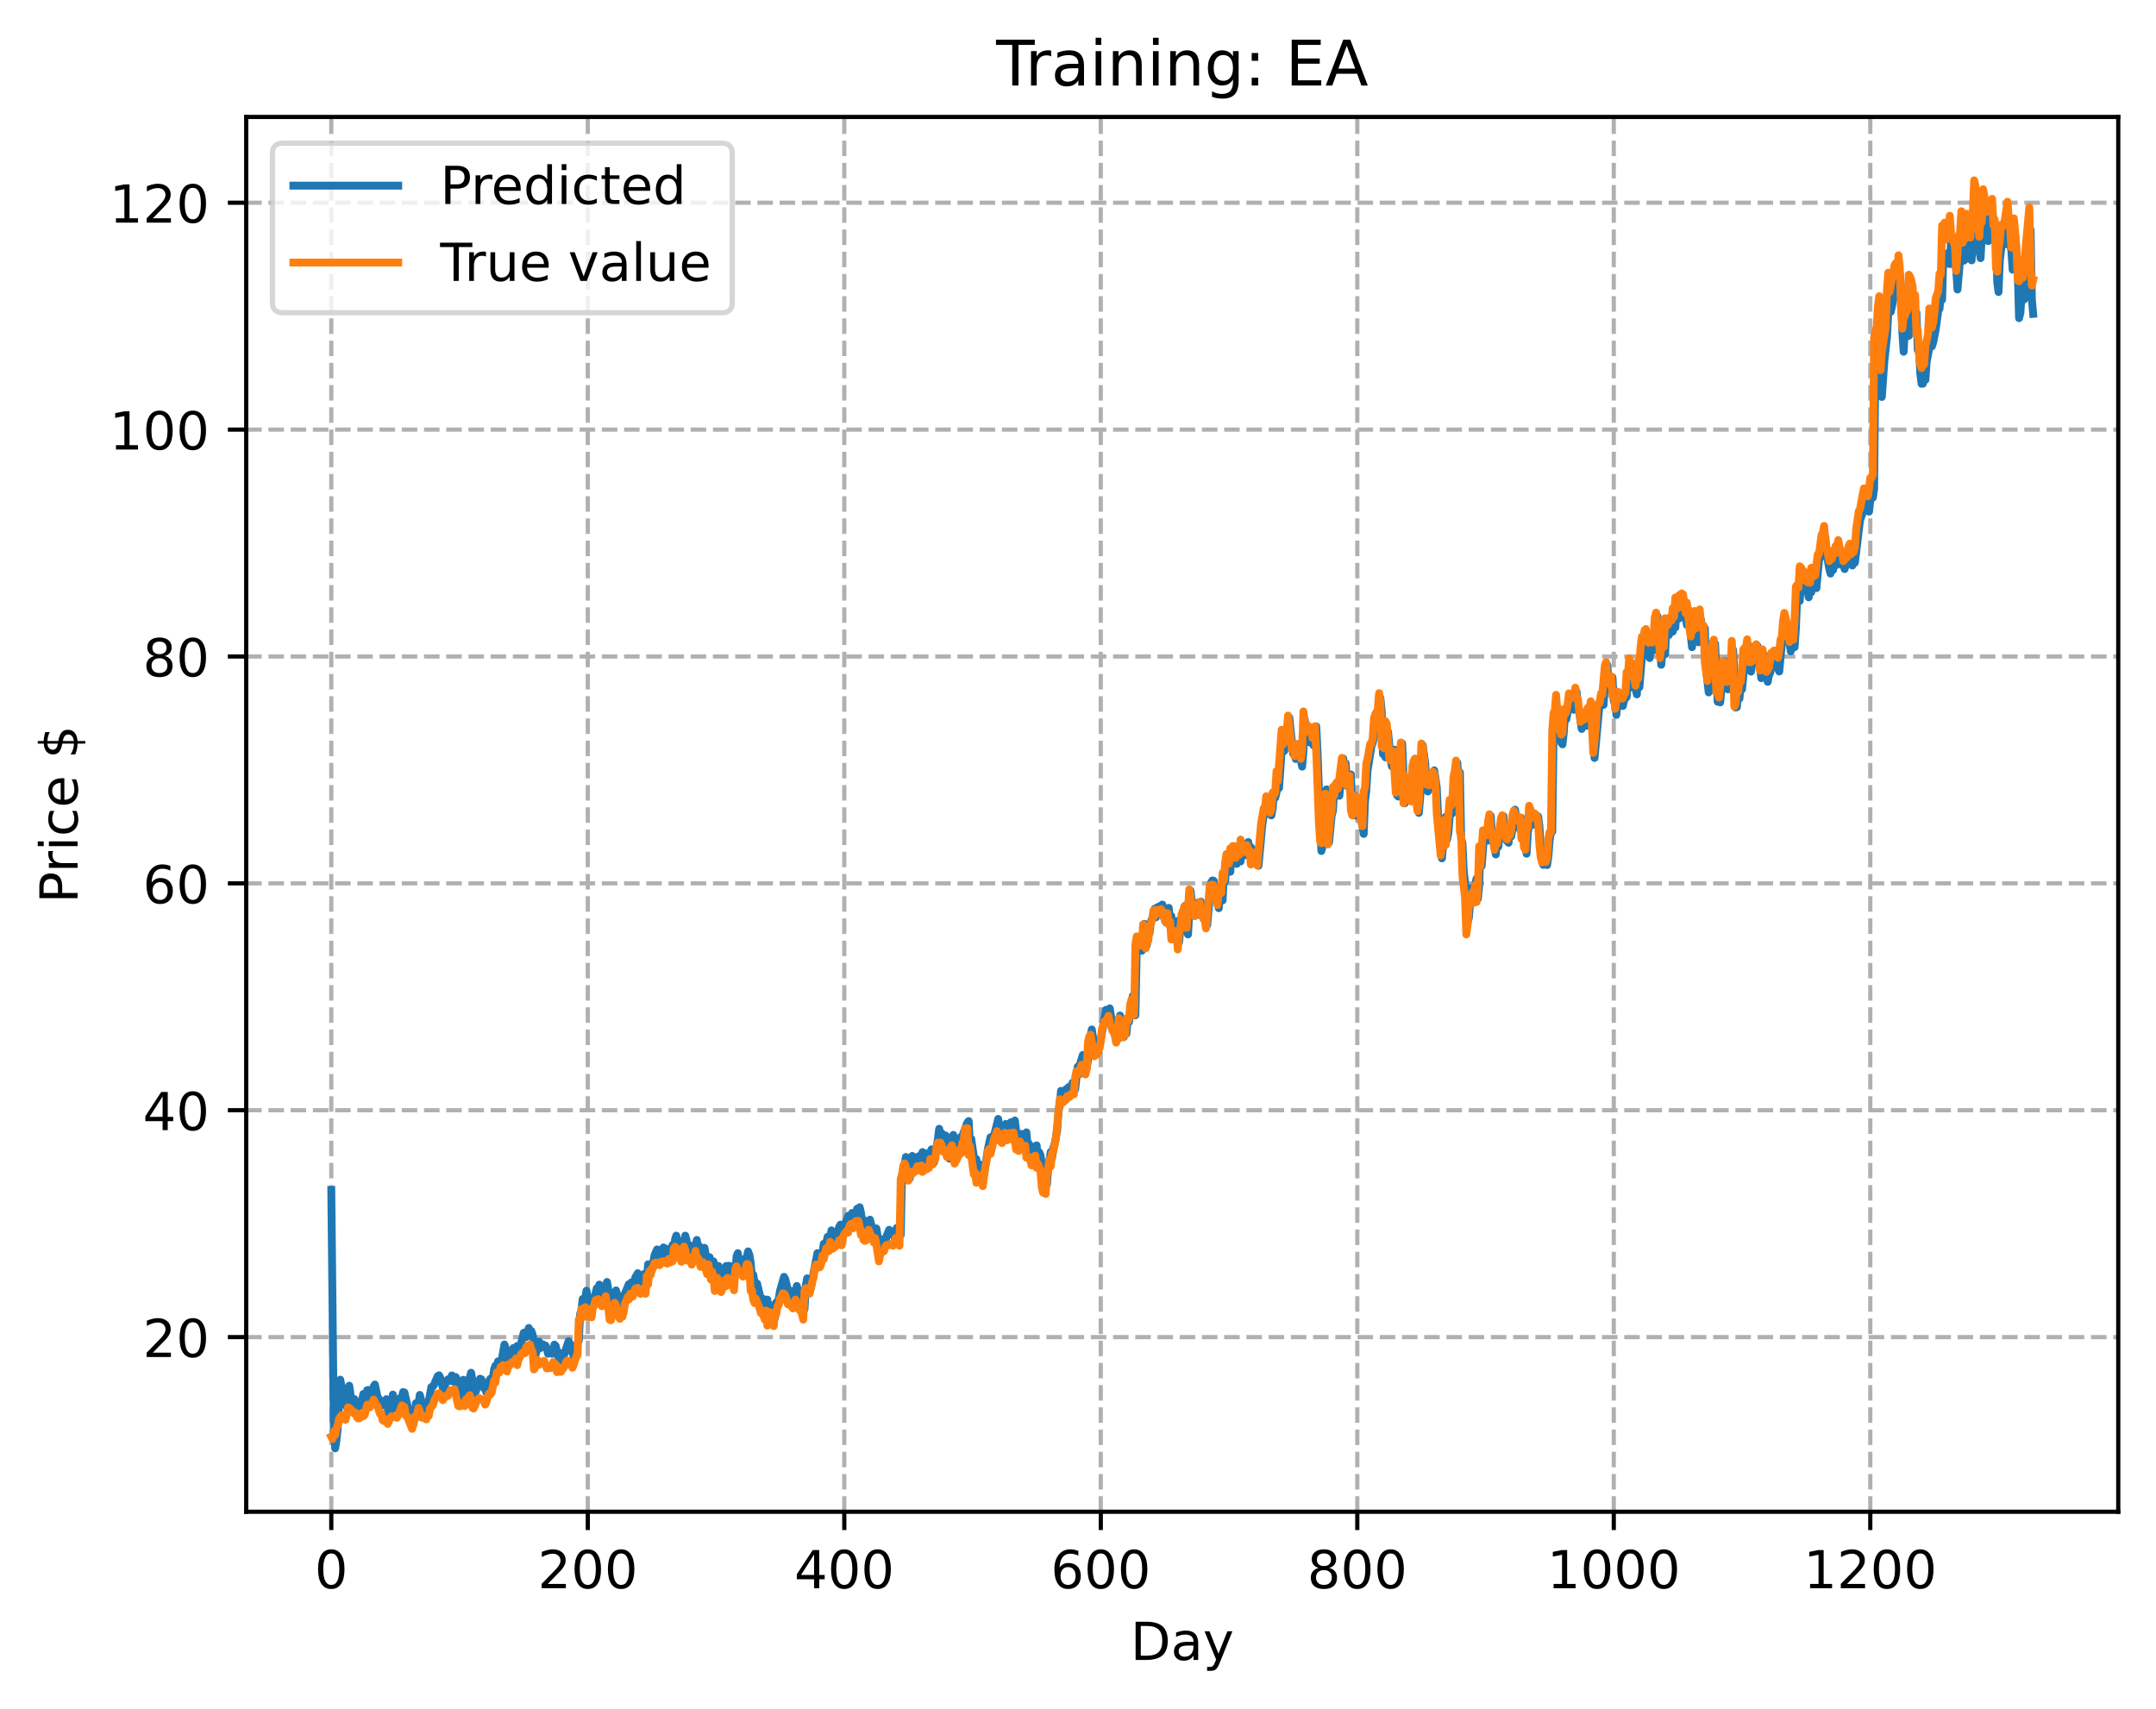 <?xml version="1.0" encoding="utf-8" standalone="no"?>
<!DOCTYPE svg PUBLIC "-//W3C//DTD SVG 1.1//EN"
  "http://www.w3.org/Graphics/SVG/1.1/DTD/svg11.dtd">
<!-- Created with matplotlib (https://matplotlib.org/) -->
<svg height="325.986pt" version="1.1" viewBox="0 0 411.286 325.986" width="411.286pt" xmlns="http://www.w3.org/2000/svg" xmlns:xlink="http://www.w3.org/1999/xlink">
 <defs>
  <style type="text/css">
*{stroke-linecap:butt;stroke-linejoin:round;}
  </style>
 </defs>
 <g id="figure_1">
  <g id="patch_1">
   <path d="M 0 325.986 
L 411.286 325.986 
L 411.286 0 
L 0 0 
z
" style="fill:#ffffff;"/>
  </g>
  <g id="axes_1">
   <g id="patch_2">
    <path d="M 46.966 288.43 
L 404.086 288.43 
L 404.086 22.318 
L 46.966 22.318 
z
" style="fill:#ffffff;"/>
   </g>
   <g id="matplotlib.axis_1">
    <g id="xtick_1">
     <g id="line2d_1">
      <path clip-path="url(#p449ec496c4)" d="M 63.198 288.43 
L 63.198 22.318 
" style="fill:none;stroke:#b0b0b0;stroke-dasharray:2.96,1.28;stroke-dashoffset:0;stroke-width:0.8;"/>
     </g>
     <g id="line2d_2">
      <defs>
       <path d="M 0 0 
L 0 3.5 
" id="mfa5bad0fbc" style="stroke:#000000;stroke-width:0.8;"/>
      </defs>
      <g>
       <use style="stroke:#000000;stroke-width:0.8;" x="63.198" xlink:href="#mfa5bad0fbc" y="288.43"/>
      </g>
     </g>
     <g id="text_1">
      <!-- 0 -->
      <defs>
       <path d="M 31.781 66.406 
Q 24.172 66.406 20.328 58.906 
Q 16.5 51.422 16.5 36.375 
Q 16.5 21.391 20.328 13.891 
Q 24.172 6.391 31.781 6.391 
Q 39.453 6.391 43.281 13.891 
Q 47.125 21.391 47.125 36.375 
Q 47.125 51.422 43.281 58.906 
Q 39.453 66.406 31.781 66.406 
z
M 31.781 74.219 
Q 44.047 74.219 50.516 64.516 
Q 56.984 54.828 56.984 36.375 
Q 56.984 17.969 50.516 8.266 
Q 44.047 -1.422 31.781 -1.422 
Q 19.531 -1.422 13.062 8.266 
Q 6.594 17.969 6.594 36.375 
Q 6.594 54.828 13.062 64.516 
Q 19.531 74.219 31.781 74.219 
z
" id="DejaVuSans-48"/>
      </defs>
      <g transform="translate(60.017 303.029)scale(0.1 -0.1)">
       <use xlink:href="#DejaVuSans-48"/>
      </g>
     </g>
    </g>
    <g id="xtick_2">
     <g id="line2d_3">
      <path clip-path="url(#p449ec496c4)" d="M 112.129 288.43 
L 112.129 22.318 
" style="fill:none;stroke:#b0b0b0;stroke-dasharray:2.96,1.28;stroke-dashoffset:0;stroke-width:0.8;"/>
     </g>
     <g id="line2d_4">
      <g>
       <use style="stroke:#000000;stroke-width:0.8;" x="112.129" xlink:href="#mfa5bad0fbc" y="288.43"/>
      </g>
     </g>
     <g id="text_2">
      <!-- 200 -->
      <defs>
       <path d="M 19.188 8.297 
L 53.609 8.297 
L 53.609 0 
L 7.328 0 
L 7.328 8.297 
Q 12.938 14.109 22.625 23.891 
Q 32.328 33.688 34.812 36.531 
Q 39.547 41.844 41.422 45.531 
Q 43.312 49.219 43.312 52.781 
Q 43.312 58.594 39.234 62.25 
Q 35.156 65.922 28.609 65.922 
Q 23.969 65.922 18.812 64.312 
Q 13.672 62.703 7.812 59.422 
L 7.812 69.391 
Q 13.766 71.781 18.938 73 
Q 24.125 74.219 28.422 74.219 
Q 39.75 74.219 46.484 68.547 
Q 53.219 62.891 53.219 53.422 
Q 53.219 48.922 51.531 44.891 
Q 49.859 40.875 45.406 35.406 
Q 44.188 33.984 37.641 27.219 
Q 31.109 20.453 19.188 8.297 
z
" id="DejaVuSans-50"/>
      </defs>
      <g transform="translate(102.585 303.029)scale(0.1 -0.1)">
       <use xlink:href="#DejaVuSans-50"/>
       <use x="63.623" xlink:href="#DejaVuSans-48"/>
       <use x="127.246" xlink:href="#DejaVuSans-48"/>
      </g>
     </g>
    </g>
    <g id="xtick_3">
     <g id="line2d_5">
      <path clip-path="url(#p449ec496c4)" d="M 161.06 288.43 
L 161.06 22.318 
" style="fill:none;stroke:#b0b0b0;stroke-dasharray:2.96,1.28;stroke-dashoffset:0;stroke-width:0.8;"/>
     </g>
     <g id="line2d_6">
      <g>
       <use style="stroke:#000000;stroke-width:0.8;" x="161.06" xlink:href="#mfa5bad0fbc" y="288.43"/>
      </g>
     </g>
     <g id="text_3">
      <!-- 400 -->
      <defs>
       <path d="M 37.797 64.312 
L 12.891 25.391 
L 37.797 25.391 
z
M 35.203 72.906 
L 47.609 72.906 
L 47.609 25.391 
L 58.016 25.391 
L 58.016 17.188 
L 47.609 17.188 
L 47.609 0 
L 37.797 0 
L 37.797 17.188 
L 4.891 17.188 
L 4.891 26.703 
z
" id="DejaVuSans-52"/>
      </defs>
      <g transform="translate(151.516 303.029)scale(0.1 -0.1)">
       <use xlink:href="#DejaVuSans-52"/>
       <use x="63.623" xlink:href="#DejaVuSans-48"/>
       <use x="127.246" xlink:href="#DejaVuSans-48"/>
      </g>
     </g>
    </g>
    <g id="xtick_4">
     <g id="line2d_7">
      <path clip-path="url(#p449ec496c4)" d="M 209.99 288.43 
L 209.99 22.318 
" style="fill:none;stroke:#b0b0b0;stroke-dasharray:2.96,1.28;stroke-dashoffset:0;stroke-width:0.8;"/>
     </g>
     <g id="line2d_8">
      <g>
       <use style="stroke:#000000;stroke-width:0.8;" x="209.99" xlink:href="#mfa5bad0fbc" y="288.43"/>
      </g>
     </g>
     <g id="text_4">
      <!-- 600 -->
      <defs>
       <path d="M 33.016 40.375 
Q 26.375 40.375 22.484 35.828 
Q 18.609 31.297 18.609 23.391 
Q 18.609 15.531 22.484 10.953 
Q 26.375 6.391 33.016 6.391 
Q 39.656 6.391 43.531 10.953 
Q 47.406 15.531 47.406 23.391 
Q 47.406 31.297 43.531 35.828 
Q 39.656 40.375 33.016 40.375 
z
M 52.594 71.297 
L 52.594 62.312 
Q 48.875 64.062 45.094 64.984 
Q 41.312 65.922 37.594 65.922 
Q 27.828 65.922 22.672 59.328 
Q 17.531 52.734 16.797 39.406 
Q 19.672 43.656 24.016 45.922 
Q 28.375 48.188 33.594 48.188 
Q 44.578 48.188 50.953 41.516 
Q 57.328 34.859 57.328 23.391 
Q 57.328 12.156 50.688 5.359 
Q 44.047 -1.422 33.016 -1.422 
Q 20.359 -1.422 13.672 8.266 
Q 6.984 17.969 6.984 36.375 
Q 6.984 53.656 15.188 63.938 
Q 23.391 74.219 37.203 74.219 
Q 40.922 74.219 44.703 73.484 
Q 48.484 72.75 52.594 71.297 
z
" id="DejaVuSans-54"/>
      </defs>
      <g transform="translate(200.446 303.029)scale(0.1 -0.1)">
       <use xlink:href="#DejaVuSans-54"/>
       <use x="63.623" xlink:href="#DejaVuSans-48"/>
       <use x="127.246" xlink:href="#DejaVuSans-48"/>
      </g>
     </g>
    </g>
    <g id="xtick_5">
     <g id="line2d_9">
      <path clip-path="url(#p449ec496c4)" d="M 258.921 288.43 
L 258.921 22.318 
" style="fill:none;stroke:#b0b0b0;stroke-dasharray:2.96,1.28;stroke-dashoffset:0;stroke-width:0.8;"/>
     </g>
     <g id="line2d_10">
      <g>
       <use style="stroke:#000000;stroke-width:0.8;" x="258.921" xlink:href="#mfa5bad0fbc" y="288.43"/>
      </g>
     </g>
     <g id="text_5">
      <!-- 800 -->
      <defs>
       <path d="M 31.781 34.625 
Q 24.75 34.625 20.719 30.859 
Q 16.703 27.094 16.703 20.516 
Q 16.703 13.922 20.719 10.156 
Q 24.75 6.391 31.781 6.391 
Q 38.812 6.391 42.859 10.172 
Q 46.922 13.969 46.922 20.516 
Q 46.922 27.094 42.891 30.859 
Q 38.875 34.625 31.781 34.625 
z
M 21.922 38.812 
Q 15.578 40.375 12.031 44.719 
Q 8.5 49.078 8.5 55.328 
Q 8.5 64.062 14.719 69.141 
Q 20.953 74.219 31.781 74.219 
Q 42.672 74.219 48.875 69.141 
Q 55.078 64.062 55.078 55.328 
Q 55.078 49.078 51.531 44.719 
Q 48 40.375 41.703 38.812 
Q 48.828 37.156 52.797 32.312 
Q 56.781 27.484 56.781 20.516 
Q 56.781 9.906 50.312 4.234 
Q 43.844 -1.422 31.781 -1.422 
Q 19.734 -1.422 13.25 4.234 
Q 6.781 9.906 6.781 20.516 
Q 6.781 27.484 10.781 32.312 
Q 14.797 37.156 21.922 38.812 
z
M 18.312 54.391 
Q 18.312 48.734 21.844 45.562 
Q 25.391 42.391 31.781 42.391 
Q 38.141 42.391 41.719 45.562 
Q 45.312 48.734 45.312 54.391 
Q 45.312 60.062 41.719 63.234 
Q 38.141 66.406 31.781 66.406 
Q 25.391 66.406 21.844 63.234 
Q 18.312 60.062 18.312 54.391 
z
" id="DejaVuSans-56"/>
      </defs>
      <g transform="translate(249.377 303.029)scale(0.1 -0.1)">
       <use xlink:href="#DejaVuSans-56"/>
       <use x="63.623" xlink:href="#DejaVuSans-48"/>
       <use x="127.246" xlink:href="#DejaVuSans-48"/>
      </g>
     </g>
    </g>
    <g id="xtick_6">
     <g id="line2d_11">
      <path clip-path="url(#p449ec496c4)" d="M 307.851 288.43 
L 307.851 22.318 
" style="fill:none;stroke:#b0b0b0;stroke-dasharray:2.96,1.28;stroke-dashoffset:0;stroke-width:0.8;"/>
     </g>
     <g id="line2d_12">
      <g>
       <use style="stroke:#000000;stroke-width:0.8;" x="307.851" xlink:href="#mfa5bad0fbc" y="288.43"/>
      </g>
     </g>
     <g id="text_6">
      <!-- 1000 -->
      <defs>
       <path d="M 12.406 8.297 
L 28.516 8.297 
L 28.516 63.922 
L 10.984 60.406 
L 10.984 69.391 
L 28.422 72.906 
L 38.281 72.906 
L 38.281 8.297 
L 54.391 8.297 
L 54.391 0 
L 12.406 0 
z
" id="DejaVuSans-49"/>
      </defs>
      <g transform="translate(295.126 303.029)scale(0.1 -0.1)">
       <use xlink:href="#DejaVuSans-49"/>
       <use x="63.623" xlink:href="#DejaVuSans-48"/>
       <use x="127.246" xlink:href="#DejaVuSans-48"/>
       <use x="190.869" xlink:href="#DejaVuSans-48"/>
      </g>
     </g>
    </g>
    <g id="xtick_7">
     <g id="line2d_13">
      <path clip-path="url(#p449ec496c4)" d="M 356.782 288.43 
L 356.782 22.318 
" style="fill:none;stroke:#b0b0b0;stroke-dasharray:2.96,1.28;stroke-dashoffset:0;stroke-width:0.8;"/>
     </g>
     <g id="line2d_14">
      <g>
       <use style="stroke:#000000;stroke-width:0.8;" x="356.782" xlink:href="#mfa5bad0fbc" y="288.43"/>
      </g>
     </g>
     <g id="text_7">
      <!-- 1200 -->
      <g transform="translate(344.057 303.029)scale(0.1 -0.1)">
       <use xlink:href="#DejaVuSans-49"/>
       <use x="63.623" xlink:href="#DejaVuSans-50"/>
       <use x="127.246" xlink:href="#DejaVuSans-48"/>
       <use x="190.869" xlink:href="#DejaVuSans-48"/>
      </g>
     </g>
    </g>
    <g id="text_8">
     <!-- Day -->
     <defs>
      <path d="M 19.672 64.797 
L 19.672 8.109 
L 31.594 8.109 
Q 46.688 8.109 53.688 14.938 
Q 60.688 21.781 60.688 36.531 
Q 60.688 51.172 53.688 57.984 
Q 46.688 64.797 31.594 64.797 
z
M 9.812 72.906 
L 30.078 72.906 
Q 51.266 72.906 61.172 64.094 
Q 71.094 55.281 71.094 36.531 
Q 71.094 17.672 61.125 8.828 
Q 51.172 0 30.078 0 
L 9.812 0 
z
" id="DejaVuSans-68"/>
      <path d="M 34.281 27.484 
Q 23.391 27.484 19.188 25 
Q 14.984 22.516 14.984 16.5 
Q 14.984 11.719 18.141 8.906 
Q 21.297 6.109 26.703 6.109 
Q 34.188 6.109 38.703 11.406 
Q 43.219 16.703 43.219 25.484 
L 43.219 27.484 
z
M 52.203 31.203 
L 52.203 0 
L 43.219 0 
L 43.219 8.297 
Q 40.141 3.328 35.547 0.953 
Q 30.953 -1.422 24.312 -1.422 
Q 15.922 -1.422 10.953 3.297 
Q 6 8.016 6 15.922 
Q 6 25.141 12.172 29.828 
Q 18.359 34.516 30.609 34.516 
L 43.219 34.516 
L 43.219 35.406 
Q 43.219 41.609 39.141 45 
Q 35.062 48.391 27.688 48.391 
Q 23 48.391 18.547 47.266 
Q 14.109 46.141 10.016 43.891 
L 10.016 52.203 
Q 14.938 54.109 19.578 55.047 
Q 24.219 56 28.609 56 
Q 40.484 56 46.344 49.844 
Q 52.203 43.703 52.203 31.203 
z
" id="DejaVuSans-97"/>
      <path d="M 32.172 -5.078 
Q 28.375 -14.844 24.75 -17.812 
Q 21.141 -20.797 15.094 -20.797 
L 7.906 -20.797 
L 7.906 -13.281 
L 13.188 -13.281 
Q 16.891 -13.281 18.938 -11.516 
Q 21 -9.766 23.484 -3.219 
L 25.094 0.875 
L 2.984 54.688 
L 12.5 54.688 
L 29.594 11.922 
L 46.688 54.688 
L 56.203 54.688 
z
" id="DejaVuSans-121"/>
     </defs>
     <g transform="translate(215.652 316.707)scale(0.1 -0.1)">
      <use xlink:href="#DejaVuSans-68"/>
      <use x="77.002" xlink:href="#DejaVuSans-97"/>
      <use x="138.281" xlink:href="#DejaVuSans-121"/>
     </g>
    </g>
   </g>
   <g id="matplotlib.axis_2">
    <g id="ytick_1">
     <g id="line2d_15">
      <path clip-path="url(#p449ec496c4)" d="M 46.966 255.114 
L 404.086 255.114 
" style="fill:none;stroke:#b0b0b0;stroke-dasharray:2.96,1.28;stroke-dashoffset:0;stroke-width:0.8;"/>
     </g>
     <g id="line2d_16">
      <defs>
       <path d="M 0 0 
L -3.5 0 
" id="mc8368eaf32" style="stroke:#000000;stroke-width:0.8;"/>
      </defs>
      <g>
       <use style="stroke:#000000;stroke-width:0.8;" x="46.966" xlink:href="#mc8368eaf32" y="255.114"/>
      </g>
     </g>
     <g id="text_9">
      <!-- 20 -->
      <g transform="translate(27.241 258.914)scale(0.1 -0.1)">
       <use xlink:href="#DejaVuSans-50"/>
       <use x="63.623" xlink:href="#DejaVuSans-48"/>
      </g>
     </g>
    </g>
    <g id="ytick_2">
     <g id="line2d_17">
      <path clip-path="url(#p449ec496c4)" d="M 46.966 211.827 
L 404.086 211.827 
" style="fill:none;stroke:#b0b0b0;stroke-dasharray:2.96,1.28;stroke-dashoffset:0;stroke-width:0.8;"/>
     </g>
     <g id="line2d_18">
      <g>
       <use style="stroke:#000000;stroke-width:0.8;" x="46.966" xlink:href="#mc8368eaf32" y="211.827"/>
      </g>
     </g>
     <g id="text_10">
      <!-- 40 -->
      <g transform="translate(27.241 215.626)scale(0.1 -0.1)">
       <use xlink:href="#DejaVuSans-52"/>
       <use x="63.623" xlink:href="#DejaVuSans-48"/>
      </g>
     </g>
    </g>
    <g id="ytick_3">
     <g id="line2d_19">
      <path clip-path="url(#p449ec496c4)" d="M 46.966 168.54 
L 404.086 168.54 
" style="fill:none;stroke:#b0b0b0;stroke-dasharray:2.96,1.28;stroke-dashoffset:0;stroke-width:0.8;"/>
     </g>
     <g id="line2d_20">
      <g>
       <use style="stroke:#000000;stroke-width:0.8;" x="46.966" xlink:href="#mc8368eaf32" y="168.54"/>
      </g>
     </g>
     <g id="text_11">
      <!-- 60 -->
      <g transform="translate(27.241 172.339)scale(0.1 -0.1)">
       <use xlink:href="#DejaVuSans-54"/>
       <use x="63.623" xlink:href="#DejaVuSans-48"/>
      </g>
     </g>
    </g>
    <g id="ytick_4">
     <g id="line2d_21">
      <path clip-path="url(#p449ec496c4)" d="M 46.966 125.253 
L 404.086 125.253 
" style="fill:none;stroke:#b0b0b0;stroke-dasharray:2.96,1.28;stroke-dashoffset:0;stroke-width:0.8;"/>
     </g>
     <g id="line2d_22">
      <g>
       <use style="stroke:#000000;stroke-width:0.8;" x="46.966" xlink:href="#mc8368eaf32" y="125.253"/>
      </g>
     </g>
     <g id="text_12">
      <!-- 80 -->
      <g transform="translate(27.241 129.052)scale(0.1 -0.1)">
       <use xlink:href="#DejaVuSans-56"/>
       <use x="63.623" xlink:href="#DejaVuSans-48"/>
      </g>
     </g>
    </g>
    <g id="ytick_5">
     <g id="line2d_23">
      <path clip-path="url(#p449ec496c4)" d="M 46.966 81.965 
L 404.086 81.965 
" style="fill:none;stroke:#b0b0b0;stroke-dasharray:2.96,1.28;stroke-dashoffset:0;stroke-width:0.8;"/>
     </g>
     <g id="line2d_24">
      <g>
       <use style="stroke:#000000;stroke-width:0.8;" x="46.966" xlink:href="#mc8368eaf32" y="81.965"/>
      </g>
     </g>
     <g id="text_13">
      <!-- 100 -->
      <g transform="translate(20.878 85.764)scale(0.1 -0.1)">
       <use xlink:href="#DejaVuSans-49"/>
       <use x="63.623" xlink:href="#DejaVuSans-48"/>
       <use x="127.246" xlink:href="#DejaVuSans-48"/>
      </g>
     </g>
    </g>
    <g id="ytick_6">
     <g id="line2d_25">
      <path clip-path="url(#p449ec496c4)" d="M 46.966 38.678 
L 404.086 38.678 
" style="fill:none;stroke:#b0b0b0;stroke-dasharray:2.96,1.28;stroke-dashoffset:0;stroke-width:0.8;"/>
     </g>
     <g id="line2d_26">
      <g>
       <use style="stroke:#000000;stroke-width:0.8;" x="46.966" xlink:href="#mc8368eaf32" y="38.678"/>
      </g>
     </g>
     <g id="text_14">
      <!-- 120 -->
      <g transform="translate(20.878 42.477)scale(0.1 -0.1)">
       <use xlink:href="#DejaVuSans-49"/>
       <use x="63.623" xlink:href="#DejaVuSans-50"/>
       <use x="127.246" xlink:href="#DejaVuSans-48"/>
      </g>
     </g>
    </g>
    <g id="text_15">
     <!-- Price $ -->
     <defs>
      <path d="M 19.672 64.797 
L 19.672 37.406 
L 32.078 37.406 
Q 38.969 37.406 42.719 40.969 
Q 46.484 44.531 46.484 51.125 
Q 46.484 57.672 42.719 61.234 
Q 38.969 64.797 32.078 64.797 
z
M 9.812 72.906 
L 32.078 72.906 
Q 44.344 72.906 50.609 67.359 
Q 56.891 61.812 56.891 51.125 
Q 56.891 40.328 50.609 34.812 
Q 44.344 29.297 32.078 29.297 
L 19.672 29.297 
L 19.672 0 
L 9.812 0 
z
" id="DejaVuSans-80"/>
      <path d="M 41.109 46.297 
Q 39.594 47.172 37.812 47.578 
Q 36.031 48 33.891 48 
Q 26.266 48 22.188 43.047 
Q 18.109 38.094 18.109 28.812 
L 18.109 0 
L 9.078 0 
L 9.078 54.688 
L 18.109 54.688 
L 18.109 46.188 
Q 20.953 51.172 25.484 53.578 
Q 30.031 56 36.531 56 
Q 37.453 56 38.578 55.875 
Q 39.703 55.766 41.062 55.516 
z
" id="DejaVuSans-114"/>
      <path d="M 9.422 54.688 
L 18.406 54.688 
L 18.406 0 
L 9.422 0 
z
M 9.422 75.984 
L 18.406 75.984 
L 18.406 64.594 
L 9.422 64.594 
z
" id="DejaVuSans-105"/>
      <path d="M 48.781 52.594 
L 48.781 44.188 
Q 44.969 46.297 41.141 47.344 
Q 37.312 48.391 33.406 48.391 
Q 24.656 48.391 19.812 42.844 
Q 14.984 37.312 14.984 27.297 
Q 14.984 17.281 19.812 11.734 
Q 24.656 6.203 33.406 6.203 
Q 37.312 6.203 41.141 7.25 
Q 44.969 8.297 48.781 10.406 
L 48.781 2.094 
Q 45.016 0.344 40.984 -0.531 
Q 36.969 -1.422 32.422 -1.422 
Q 20.062 -1.422 12.781 6.344 
Q 5.516 14.109 5.516 27.297 
Q 5.516 40.672 12.859 48.328 
Q 20.219 56 33.016 56 
Q 37.156 56 41.109 55.141 
Q 45.062 54.297 48.781 52.594 
z
" id="DejaVuSans-99"/>
      <path d="M 56.203 29.594 
L 56.203 25.203 
L 14.891 25.203 
Q 15.484 15.922 20.484 11.062 
Q 25.484 6.203 34.422 6.203 
Q 39.594 6.203 44.453 7.469 
Q 49.312 8.734 54.109 11.281 
L 54.109 2.781 
Q 49.266 0.734 44.188 -0.344 
Q 39.109 -1.422 33.891 -1.422 
Q 20.797 -1.422 13.156 6.188 
Q 5.516 13.812 5.516 26.812 
Q 5.516 40.234 12.766 48.109 
Q 20.016 56 32.328 56 
Q 43.359 56 49.781 48.891 
Q 56.203 41.797 56.203 29.594 
z
M 47.219 32.234 
Q 47.125 39.594 43.094 43.984 
Q 39.062 48.391 32.422 48.391 
Q 24.906 48.391 20.391 44.141 
Q 15.875 39.891 15.188 32.172 
z
" id="DejaVuSans-101"/>
      <path id="DejaVuSans-32"/>
      <path d="M 33.797 -14.703 
L 28.906 -14.703 
L 28.859 0 
Q 23.734 0.094 18.609 1.188 
Q 13.484 2.297 8.297 4.5 
L 8.297 13.281 
Q 13.281 10.156 18.375 8.562 
Q 23.484 6.984 28.906 6.938 
L 28.906 29.203 
Q 18.109 30.953 13.203 35.156 
Q 8.297 39.359 8.297 46.688 
Q 8.297 54.641 13.625 59.219 
Q 18.953 63.812 28.906 64.5 
L 28.906 75.984 
L 33.797 75.984 
L 33.797 64.656 
Q 38.328 64.453 42.578 63.688 
Q 46.828 62.938 50.875 61.625 
L 50.875 53.078 
Q 46.828 55.125 42.547 56.25 
Q 38.281 57.375 33.797 57.562 
L 33.797 36.719 
Q 44.875 35.016 50.094 30.609 
Q 55.328 26.219 55.328 18.609 
Q 55.328 10.359 49.781 5.594 
Q 44.234 0.828 33.797 0.094 
z
M 28.906 37.594 
L 28.906 57.625 
Q 23.25 56.984 20.266 54.391 
Q 17.281 51.812 17.281 47.516 
Q 17.281 43.312 20.031 40.969 
Q 22.797 38.625 28.906 37.594 
z
M 33.797 28.219 
L 33.797 7.078 
Q 39.984 7.906 43.141 10.594 
Q 46.297 13.281 46.297 17.672 
Q 46.297 21.969 43.281 24.5 
Q 40.281 27.047 33.797 28.219 
z
" id="DejaVuSans-36"/>
     </defs>
     <g transform="translate(14.798 172.342)rotate(-90)scale(0.1 -0.1)">
      <use xlink:href="#DejaVuSans-80"/>
      <use x="58.553" xlink:href="#DejaVuSans-114"/>
      <use x="99.666" xlink:href="#DejaVuSans-105"/>
      <use x="127.449" xlink:href="#DejaVuSans-99"/>
      <use x="182.43" xlink:href="#DejaVuSans-101"/>
      <use x="243.953" xlink:href="#DejaVuSans-32"/>
      <use x="275.74" xlink:href="#DejaVuSans-36"/>
     </g>
    </g>
   </g>
   <g id="line2d_27">
    <path clip-path="url(#p449ec496c4)" d="M 63.198 227.027 
L 63.688 273.084 
L 63.932 276.334 
L 64.177 274.842 
L 64.422 272.585 
L 64.911 263.236 
L 65.156 264.565 
L 65.4 265.259 
L 66.134 268.467 
L 66.379 267.762 
L 66.623 264.381 
L 67.113 267.872 
L 67.602 266.928 
L 67.847 268.093 
L 68.091 267.681 
L 68.336 268.221 
L 68.581 269.394 
L 69.315 265.959 
L 69.559 267.4 
L 69.804 266.87 
L 70.049 265.229 
L 70.293 265.197 
L 70.783 267.086 
L 71.272 264.572 
L 71.517 264.162 
L 72.006 266.463 
L 72.251 266.819 
L 72.74 268.218 
L 72.984 267.66 
L 73.229 267.771 
L 73.474 267.189 
L 73.718 266.952 
L 74.208 270.293 
L 74.452 269.684 
L 74.942 266.074 
L 75.431 268.644 
L 75.92 267.642 
L 76.165 267.742 
L 76.41 266.67 
L 76.654 266.74 
L 76.899 265.588 
L 77.144 265.669 
L 77.878 268.796 
L 78.122 269.877 
L 78.367 269.297 
L 78.856 271.765 
L 79.101 270.592 
L 79.345 267.724 
L 79.59 267.882 
L 79.835 267.853 
L 80.079 266.14 
L 80.324 267.003 
L 80.569 268.734 
L 80.813 269.05 
L 81.058 268.989 
L 81.303 268.235 
L 81.547 268.244 
L 81.792 267.379 
L 82.281 264.632 
L 82.526 264.604 
L 82.771 264.243 
L 83.505 262.544 
L 83.749 262.396 
L 83.994 262.883 
L 84.728 265.781 
L 84.972 263.867 
L 85.462 263.174 
L 85.706 263.1 
L 85.951 263.483 
L 86.196 262.419 
L 86.44 263.348 
L 86.685 263.698 
L 86.93 262.727 
L 87.174 263.138 
L 87.419 263.966 
L 87.908 266.858 
L 88.398 263.257 
L 88.887 265.526 
L 89.866 261.91 
L 90.11 263.252 
L 90.355 265.372 
L 90.599 265.959 
L 91.333 263.789 
L 91.578 263.049 
L 91.823 263.152 
L 92.067 264.275 
L 92.312 264.844 
L 92.557 264.953 
L 92.801 265.711 
L 93.046 264.898 
L 93.291 263.504 
L 93.535 263.06 
L 93.78 263.7 
L 94.025 262.851 
L 94.269 261.204 
L 94.514 260.549 
L 94.759 260.914 
L 95.003 259.74 
L 95.248 260.081 
L 95.493 260.692 
L 96.227 256.526 
L 96.471 257.225 
L 96.96 259.552 
L 97.205 258.306 
L 97.45 258.708 
L 97.694 258.381 
L 97.939 257.195 
L 98.184 257.562 
L 98.428 258.432 
L 98.673 256.791 
L 98.918 257.793 
L 99.162 257.38 
L 99.896 254.3 
L 100.141 254.215 
L 100.386 255.119 
L 100.875 253.369 
L 101.12 254.487 
L 101.364 253.954 
L 101.609 254.704 
L 101.854 255.916 
L 102.098 258.712 
L 102.343 257.902 
L 102.587 256.272 
L 102.832 255.974 
L 103.077 257.215 
L 103.321 257.003 
L 103.566 256.497 
L 103.811 257.016 
L 104.055 256.723 
L 104.3 257.194 
L 104.545 258.283 
L 105.034 257.862 
L 105.279 258.302 
L 105.523 257.877 
L 105.768 256.544 
L 106.013 256.81 
L 106.502 258.997 
L 106.747 258.117 
L 107.236 259.648 
L 108.459 255.87 
L 108.704 256.328 
L 108.948 257.431 
L 109.438 258.749 
L 110.172 256.317 
L 110.416 255.802 
L 110.661 250.656 
L 110.906 250.09 
L 111.15 247.844 
L 111.395 248.993 
L 111.884 246.249 
L 112.129 247.614 
L 112.374 247.622 
L 112.618 248.566 
L 112.863 247.793 
L 113.108 248.802 
L 113.842 245.797 
L 114.086 246.096 
L 114.331 245.098 
L 114.575 246.241 
L 114.82 246.558 
L 115.065 248.627 
L 115.554 245.359 
L 115.799 244.593 
L 116.533 249.205 
L 116.777 250.304 
L 117.511 246.199 
L 117.756 247.098 
L 118.001 248.779 
L 118.49 250.283 
L 118.979 247.354 
L 119.958 245.016 
L 120.203 245.603 
L 120.447 244.671 
L 120.692 245.419 
L 120.936 244.961 
L 121.181 243.761 
L 121.67 242.919 
L 121.915 244.082 
L 122.16 243.556 
L 122.404 244.588 
L 122.894 243.055 
L 123.383 245.036 
L 123.628 241.217 
L 123.872 243.114 
L 124.117 241.42 
L 124.362 242.306 
L 124.851 239.53 
L 125.34 238.382 
L 125.83 239.861 
L 126.074 240.181 
L 126.319 238.501 
L 126.563 238.01 
L 126.808 238.131 
L 127.053 239.118 
L 127.297 238.653 
L 127.542 238.906 
L 127.787 238.241 
L 128.031 239.231 
L 128.276 237.56 
L 128.521 238.379 
L 128.765 236.509 
L 129.01 235.75 
L 129.499 238.481 
L 129.744 237.91 
L 129.989 236.814 
L 130.233 238.592 
L 130.723 235.754 
L 130.967 236.619 
L 131.212 238.644 
L 131.457 237.521 
L 131.946 238.997 
L 132.191 239.737 
L 132.924 236.569 
L 133.169 238.228 
L 133.414 237.762 
L 133.903 239.855 
L 134.392 238.076 
L 135.126 242.19 
L 135.371 239.861 
L 135.86 242.369 
L 136.105 240.662 
L 136.35 241.744 
L 136.594 243.656 
L 136.839 243.359 
L 137.084 241.549 
L 137.573 243.749 
L 137.818 245.234 
L 138.551 241.533 
L 138.796 242.736 
L 139.041 241.492 
L 139.285 242.862 
L 139.775 241.571 
L 140.019 241.757 
L 140.264 243.295 
L 140.509 239.663 
L 140.753 239.094 
L 140.998 241.067 
L 141.243 240.557 
L 141.487 241.555 
L 141.732 240.298 
L 141.977 240.904 
L 142.466 239.74 
L 142.711 238.76 
L 142.955 239.454 
L 143.2 240.873 
L 143.445 243.755 
L 143.689 243.201 
L 144.178 246.141 
L 144.423 244.897 
L 145.402 248.904 
L 145.646 247.84 
L 145.891 248.46 
L 146.136 249.755 
L 146.38 247.956 
L 146.625 250.428 
L 146.87 248.957 
L 147.114 249.212 
L 147.359 249.661 
L 147.604 250.93 
L 147.848 251.375 
L 148.093 248.472 
L 148.338 249.05 
L 148.827 246.175 
L 149.561 243.614 
L 149.806 244.074 
L 150.539 247.107 
L 150.784 246.259 
L 151.518 248.338 
L 152.007 245.357 
L 152.252 246.557 
L 152.497 246.191 
L 152.741 247.632 
L 152.986 247.312 
L 153.475 249.795 
L 153.72 245.276 
L 153.965 243.905 
L 154.209 244.161 
L 154.699 245.744 
L 155.188 242.919 
L 155.677 240.426 
L 155.922 239.1 
L 156.166 239.86 
L 156.411 239.12 
L 156.656 239.458 
L 156.9 238.994 
L 157.145 237.301 
L 157.39 238.113 
L 157.879 235.965 
L 158.124 236.73 
L 158.368 236.077 
L 158.613 234.745 
L 159.102 237.457 
L 159.347 235.88 
L 159.592 236.218 
L 160.081 234.085 
L 160.326 233.657 
L 160.57 233.686 
L 160.815 235.204 
L 161.06 233.748 
L 161.304 233.375 
L 161.794 231.977 
L 162.038 233.287 
L 162.527 231.43 
L 162.772 232.921 
L 163.017 233.554 
L 163.261 231.541 
L 163.506 230.623 
L 163.751 230.98 
L 163.995 230.33 
L 164.24 231.373 
L 164.485 233.25 
L 164.729 232.743 
L 164.974 234.819 
L 165.219 235.852 
L 165.463 234.928 
L 165.708 233.432 
L 165.953 232.712 
L 166.442 234.471 
L 166.687 234.925 
L 166.931 235.694 
L 167.176 234.378 
L 167.91 238.803 
L 168.399 236.537 
L 168.644 236.377 
L 168.888 237.13 
L 169.133 235.793 
L 169.622 234.642 
L 169.867 235.46 
L 170.112 235.099 
L 170.356 235.463 
L 170.601 236.097 
L 170.846 234.781 
L 171.09 234.271 
L 171.335 234.828 
L 171.58 234.092 
L 171.824 235.644 
L 172.069 224.291 
L 172.558 222.292 
L 172.803 220.744 
L 173.048 221.417 
L 173.537 224.82 
L 173.782 221.948 
L 174.026 220.547 
L 174.271 221.534 
L 174.515 220.831 
L 174.76 221.943 
L 175.249 220.605 
L 175.494 221.559 
L 175.739 220.861 
L 175.983 219.808 
L 176.228 221.604 
L 176.473 221.143 
L 176.717 220.067 
L 176.962 221.119 
L 177.207 220.415 
L 177.451 220.072 
L 177.696 219.285 
L 177.941 220.21 
L 178.185 221.764 
L 178.919 217.302 
L 179.164 215.363 
L 179.409 216.593 
L 179.653 216.224 
L 180.142 218.138 
L 180.387 216.64 
L 181.121 221.068 
L 181.855 216.538 
L 182.344 220.475 
L 183.323 216.872 
L 183.568 218.317 
L 183.812 215.992 
L 184.057 217.168 
L 184.302 214.747 
L 184.546 214.157 
L 184.791 213.896 
L 185.036 218.688 
L 185.28 217.276 
L 186.014 222.404 
L 186.259 221.157 
L 186.503 223.192 
L 186.748 222.867 
L 186.993 222.197 
L 187.237 223.274 
L 187.482 222.453 
L 187.727 224.082 
L 188.461 219.188 
L 188.95 216.974 
L 189.195 218.467 
L 189.684 216.417 
L 190.173 214.489 
L 190.418 213.489 
L 190.663 215.082 
L 190.907 215.689 
L 191.152 216.61 
L 191.397 216.858 
L 191.641 215.053 
L 191.886 214.43 
L 192.13 215.205 
L 192.375 216.855 
L 192.62 215.068 
L 192.864 214.106 
L 193.109 215.826 
L 193.598 213.786 
L 194.088 217.711 
L 194.332 216.626 
L 194.577 218.299 
L 194.822 216.341 
L 195.311 218.581 
L 195.8 216.041 
L 196.045 218.626 
L 196.29 218.217 
L 196.534 219.767 
L 197.024 221.099 
L 197.268 219.358 
L 197.513 218.677 
L 197.758 218.544 
L 198.002 221.052 
L 198.247 219.855 
L 198.491 220.425 
L 198.736 221.928 
L 199.225 226.105 
L 199.47 224.526 
L 199.715 225.976 
L 199.959 222.82 
L 200.449 219.765 
L 200.693 220.875 
L 200.938 218.984 
L 201.183 218.249 
L 201.672 215.683 
L 201.917 212.172 
L 202.161 210.808 
L 202.406 208.126 
L 202.895 209.902 
L 203.385 207.801 
L 203.629 207.749 
L 203.874 207.4 
L 204.118 208.296 
L 204.608 206.562 
L 204.852 206.538 
L 205.097 207.885 
L 205.586 203.525 
L 205.831 204.993 
L 206.076 202.876 
L 206.565 201.278 
L 206.81 202.877 
L 207.054 201.673 
L 207.299 203.795 
L 207.544 202.254 
L 207.788 198.951 
L 208.278 196.412 
L 208.767 199.681 
L 209.012 200.773 
L 209.256 199.093 
L 209.501 200.584 
L 209.746 198.96 
L 209.99 198.349 
L 210.969 192.674 
L 211.213 194.225 
L 211.458 193.03 
L 211.703 192.397 
L 212.192 195.54 
L 212.681 197.064 
L 212.926 197.553 
L 213.171 198.33 
L 213.66 193.756 
L 214.149 197.136 
L 214.394 197.854 
L 214.639 196.227 
L 214.883 197.248 
L 215.128 194.21 
L 215.373 195 
L 215.617 193.574 
L 215.862 191.205 
L 216.106 189.984 
L 216.596 193.712 
L 216.84 181.505 
L 217.085 178.888 
L 217.33 180.649 
L 217.574 179.547 
L 217.819 181.391 
L 218.064 179.785 
L 218.308 176.266 
L 218.798 180.293 
L 219.042 178.579 
L 219.287 178.038 
L 219.532 175.862 
L 220.021 174.725 
L 220.266 173.4 
L 220.51 175.021 
L 220.755 173.104 
L 221 174.021 
L 221.244 172.882 
L 221.489 174.295 
L 221.734 172.586 
L 221.978 174.988 
L 222.223 173.458 
L 222.467 176.003 
L 222.957 173.213 
L 223.201 175.959 
L 223.446 174.768 
L 223.691 178.689 
L 223.935 177.855 
L 224.18 178.942 
L 224.669 175.712 
L 224.914 179.791 
L 225.159 177.418 
L 225.403 176.224 
L 225.648 173.843 
L 225.893 174.707 
L 226.137 172.774 
L 226.382 176.548 
L 226.627 178.289 
L 227.116 169.932 
L 227.605 174.13 
L 227.85 172.76 
L 228.094 174.69 
L 228.339 173.016 
L 228.584 172.198 
L 228.828 174.043 
L 229.073 172.022 
L 229.562 175.134 
L 229.807 175.456 
L 230.052 173.852 
L 230.296 176.466 
L 231.03 168.411 
L 231.275 167.982 
L 231.52 168.032 
L 232.254 172.114 
L 232.498 173.275 
L 232.743 170.155 
L 233.232 171.795 
L 233.477 166.68 
L 233.722 168.161 
L 233.966 164.679 
L 234.211 163.434 
L 234.7 166.332 
L 234.945 162.394 
L 235.189 163.429 
L 235.434 161.466 
L 235.679 163.985 
L 235.923 164.821 
L 236.168 162.89 
L 236.657 164.36 
L 236.902 160.793 
L 237.391 163.209 
L 237.636 161.862 
L 237.881 161.533 
L 238.125 160.657 
L 238.37 162.845 
L 238.615 161.634 
L 238.859 164.456 
L 239.104 163.753 
L 239.349 162.461 
L 239.593 162.171 
L 239.838 162.127 
L 240.082 165.18 
L 240.816 157.253 
L 241.306 154.29 
L 241.55 155.337 
L 241.795 152.133 
L 242.04 153.508 
L 242.284 152.37 
L 242.529 155.582 
L 242.774 154.31 
L 243.018 151.091 
L 243.263 152.211 
L 243.508 151.253 
L 243.752 147.902 
L 243.997 150.352 
L 244.731 139.795 
L 244.976 143.299 
L 245.709 139.573 
L 245.954 136.915 
L 246.688 143.801 
L 246.933 141.989 
L 247.177 144.806 
L 247.422 142.733 
L 247.667 141.96 
L 247.911 141.91 
L 248.156 145.096 
L 248.401 146.268 
L 248.645 143.386 
L 248.89 137.223 
L 249.379 141.598 
L 249.624 139.124 
L 249.869 140.913 
L 250.113 141.746 
L 250.358 141.743 
L 250.603 142.245 
L 250.847 139.456 
L 251.092 138.596 
L 251.337 143.404 
L 251.826 156.807 
L 252.07 162.373 
L 252.315 161.403 
L 252.56 154.469 
L 252.804 151.72 
L 253.049 150.61 
L 253.538 160.704 
L 254.028 155.601 
L 254.272 154.742 
L 254.517 150.641 
L 254.762 151.892 
L 255.006 149.628 
L 255.251 149.44 
L 255.496 151.833 
L 256.23 144.716 
L 256.474 147.749 
L 256.719 145.64 
L 256.964 149.934 
L 257.208 148.075 
L 257.453 150.565 
L 257.697 147.758 
L 257.942 153.739 
L 258.187 155.565 
L 258.431 151.822 
L 258.921 155.699 
L 259.165 152.39 
L 259.655 156.597 
L 259.899 157.536 
L 260.144 159.102 
L 260.389 152.909 
L 260.633 150.906 
L 260.878 147.051 
L 261.612 142.415 
L 261.857 141.773 
L 262.101 140.544 
L 262.346 137.169 
L 262.591 135.885 
L 262.835 138.459 
L 263.325 133.163 
L 263.569 135.539 
L 263.814 143.881 
L 264.058 143.817 
L 264.303 144.507 
L 264.548 139.146 
L 264.792 139.642 
L 265.282 145.01 
L 265.526 146.225 
L 266.016 143.033 
L 266.505 151.743 
L 266.75 151.979 
L 266.994 150.496 
L 267.484 141.845 
L 267.973 153.273 
L 268.218 148.724 
L 268.462 149.779 
L 268.707 152.174 
L 269.196 148.43 
L 269.441 152.345 
L 269.685 146.615 
L 269.93 144.809 
L 270.175 144.99 
L 270.419 153.036 
L 270.664 155.099 
L 270.909 152.295 
L 271.398 142.19 
L 271.887 145.655 
L 272.132 149.992 
L 272.377 151.01 
L 272.621 148.775 
L 272.866 150.431 
L 273.111 148.695 
L 273.355 148.305 
L 273.6 146.98 
L 274.089 150.305 
L 274.334 155.641 
L 274.823 161.024 
L 275.068 163.775 
L 275.802 155.826 
L 276.046 160.203 
L 276.291 158.928 
L 276.78 152.968 
L 277.025 155.199 
L 277.27 153.368 
L 277.514 148.702 
L 278.004 145.534 
L 278.248 148.901 
L 278.493 147.368 
L 278.738 159.965 
L 278.982 160.875 
L 279.227 166.117 
L 279.716 170.591 
L 279.961 175.996 
L 280.206 175.095 
L 280.695 169.431 
L 280.94 172.276 
L 281.184 169.877 
L 281.673 167.63 
L 281.918 171.496 
L 282.163 169.086 
L 282.407 162.382 
L 282.652 165.246 
L 283.141 158.905 
L 283.386 160.113 
L 283.631 158.974 
L 283.875 160.381 
L 284.12 157.16 
L 284.365 155.648 
L 284.609 158.91 
L 285.343 163.024 
L 285.588 159.888 
L 285.833 161.539 
L 286.077 158.75 
L 286.322 157.892 
L 286.567 156.457 
L 286.811 155.697 
L 287.056 159.525 
L 287.301 160.256 
L 287.79 160.796 
L 288.034 157.556 
L 288.279 159.585 
L 288.524 158.215 
L 289.013 154.476 
L 289.502 157.22 
L 289.992 158.309 
L 290.236 156.062 
L 290.481 159.759 
L 290.726 158.793 
L 291.215 162.889 
L 291.46 158.815 
L 291.704 157.467 
L 291.949 154.504 
L 292.194 156.276 
L 292.438 157.056 
L 292.683 157.37 
L 292.928 155.408 
L 293.172 156.887 
L 293.417 155.763 
L 293.661 157.566 
L 293.906 161.684 
L 294.395 165.022 
L 294.64 161.859 
L 295.129 165.051 
L 295.374 163.414 
L 295.619 160.324 
L 295.863 158.699 
L 296.108 158.694 
L 296.353 140.934 
L 296.597 136.206 
L 296.842 136.491 
L 297.087 134.882 
L 297.331 138.808 
L 297.821 141.654 
L 298.065 142.018 
L 298.31 139.797 
L 298.555 135.831 
L 298.799 137.24 
L 299.289 134.603 
L 299.533 132.944 
L 299.778 134.41 
L 300.267 135.429 
L 300.756 131.965 
L 301.001 134.693 
L 301.246 135.686 
L 301.735 139.077 
L 301.98 137.212 
L 302.224 138.312 
L 302.469 136.466 
L 302.714 138.482 
L 302.958 135.74 
L 303.203 134.876 
L 303.448 137.651 
L 303.692 134.757 
L 304.182 144.613 
L 305.16 134.117 
L 305.405 134.131 
L 305.649 133.072 
L 305.894 134.491 
L 306.383 127.763 
L 306.628 126.897 
L 306.873 131.063 
L 307.117 129.973 
L 307.362 131.673 
L 307.607 129.331 
L 307.851 133.748 
L 308.096 132.214 
L 308.341 136.402 
L 308.585 133.695 
L 308.83 132.273 
L 309.075 133.615 
L 309.319 134.026 
L 309.564 134.709 
L 310.053 132.723 
L 310.298 133.028 
L 310.543 130.238 
L 310.787 131.256 
L 311.032 126.95 
L 311.521 129.98 
L 311.766 130.567 
L 312.255 132.484 
L 312.5 127.807 
L 312.744 131.12 
L 313.234 125.048 
L 313.478 123.057 
L 313.723 124.806 
L 313.968 122.027 
L 314.212 120.942 
L 314.457 124.161 
L 314.702 125.554 
L 315.191 121.736 
L 315.436 124.083 
L 315.68 122.151 
L 315.925 118.606 
L 316.17 117.539 
L 316.904 126.84 
L 317.148 124.406 
L 317.393 123.774 
L 317.637 124.84 
L 317.882 119.62 
L 318.127 121.256 
L 318.371 121.166 
L 318.616 119.504 
L 318.861 118.734 
L 319.105 120.506 
L 319.35 117.461 
L 319.595 119.717 
L 319.839 115.904 
L 320.084 116.638 
L 320.329 117.996 
L 320.573 115.291 
L 320.818 114.391 
L 321.063 114.063 
L 321.797 119.243 
L 322.041 116.233 
L 322.531 121.143 
L 322.775 123.476 
L 323.02 120.126 
L 323.265 121.384 
L 323.509 117.643 
L 323.998 122.544 
L 324.488 118.236 
L 324.732 121.061 
L 324.977 121.796 
L 325.222 119.854 
L 325.466 127.752 
L 325.956 132.114 
L 326.445 124.54 
L 326.69 126.473 
L 326.934 123.748 
L 327.179 122.796 
L 327.668 133.889 
L 327.913 131.733 
L 328.158 134.008 
L 328.647 127.921 
L 328.892 126.073 
L 329.381 130.166 
L 329.625 131.527 
L 329.87 127.996 
L 330.115 128.772 
L 330.359 129.928 
L 330.604 123.976 
L 330.849 127.963 
L 331.093 134.994 
L 331.338 134.932 
L 331.583 131.841 
L 331.827 133.284 
L 332.072 130.565 
L 332.317 131.53 
L 333.051 123.781 
L 333.295 125.511 
L 333.54 123.06 
L 333.785 127.054 
L 334.029 128.143 
L 334.274 126.397 
L 334.519 125.733 
L 335.008 123.262 
L 335.252 123.227 
L 335.986 129.391 
L 336.231 127.761 
L 336.476 124.817 
L 336.72 128.814 
L 336.965 127.934 
L 337.21 130.092 
L 337.454 128.838 
L 337.699 128.354 
L 338.188 125.634 
L 338.433 126.906 
L 338.678 124.91 
L 339.167 127.517 
L 339.412 128.115 
L 339.901 123.024 
L 340.146 122.277 
L 340.635 118.504 
L 341.124 122.112 
L 341.369 122.616 
L 341.613 124.272 
L 342.103 121.027 
L 342.347 123.481 
L 342.592 119.85 
L 342.837 113.846 
L 343.081 112.618 
L 343.326 114.66 
L 343.571 110.855 
L 344.06 112.409 
L 344.305 110.348 
L 345.039 113.966 
L 345.283 111.259 
L 345.528 113.015 
L 345.773 109.77 
L 346.017 112.083 
L 346.262 111.029 
L 346.507 112.212 
L 346.996 106.985 
L 347.24 106.261 
L 347.974 103.109 
L 348.219 102.531 
L 348.464 105.665 
L 348.953 108.497 
L 349.198 109.435 
L 349.442 107.712 
L 349.687 108.754 
L 349.932 105.749 
L 350.176 107.897 
L 350.421 105.938 
L 350.666 105.665 
L 350.91 104.647 
L 351.155 106.723 
L 351.4 107.842 
L 351.644 106.315 
L 351.889 108.576 
L 352.134 107.636 
L 352.378 107.308 
L 352.623 107.404 
L 353.112 104.82 
L 353.357 107.9 
L 353.601 105.974 
L 353.846 107.369 
L 354.825 99.288 
L 355.314 97.878 
L 355.803 95.123 
L 356.293 97.298 
L 356.537 97.622 
L 357.027 93.33 
L 357.271 94.952 
L 357.516 93.288 
L 357.761 66.978 
L 358.005 64.54 
L 358.25 65.949 
L 358.739 62.492 
L 358.984 75.739 
L 359.473 68.865 
L 359.962 64.379 
L 360.452 55.323 
L 360.696 59.49 
L 361.92 53.607 
L 362.164 56.371 
L 362.409 52.236 
L 362.654 54.796 
L 362.898 63.403 
L 363.143 67.113 
L 363.388 62.761 
L 363.632 61.929 
L 363.877 62.749 
L 364.122 64.089 
L 364.366 55.663 
L 364.611 55.974 
L 365.1 59.5 
L 365.345 63.417 
L 365.589 59.668 
L 365.834 66.778 
L 366.079 66.441 
L 366.323 71.291 
L 366.568 73.233 
L 366.813 73.213 
L 367.057 69.472 
L 367.302 72.472 
L 367.547 68.963 
L 368.036 66.427 
L 368.281 62.243 
L 368.525 66.098 
L 368.77 65.386 
L 369.259 62.885 
L 369.749 59.305 
L 369.993 58.885 
L 370.238 56.238 
L 370.483 57.18 
L 370.727 48.572 
L 370.972 49.92 
L 371.216 48.379 
L 371.461 50.291 
L 371.706 49.118 
L 371.95 50.386 
L 372.195 46.009 
L 372.44 49.032 
L 372.684 49.312 
L 372.929 49.831 
L 373.174 51.453 
L 373.418 55.239 
L 374.152 46.624 
L 374.397 43.806 
L 374.642 49.73 
L 374.886 49.223 
L 375.131 49.356 
L 375.376 44.852 
L 375.865 48.17 
L 376.11 49.675 
L 376.354 45.173 
L 376.599 44.332 
L 376.844 39.161 
L 377.088 40.546 
L 377.577 47.708 
L 377.822 49.258 
L 378.067 44.74 
L 378.311 45.958 
L 378.556 40.126 
L 379.29 46.003 
L 380.024 41.114 
L 380.269 41.548 
L 380.513 45.843 
L 380.758 44.962 
L 381.003 53.921 
L 381.247 55.715 
L 381.492 49.721 
L 381.981 45.597 
L 382.226 46.359 
L 382.471 46.609 
L 383.204 43.355 
L 383.449 46.597 
L 383.694 47.808 
L 383.938 51.449 
L 384.428 44.889 
L 384.917 51.758 
L 385.162 60.702 
L 385.406 59.75 
L 385.651 56.298 
L 385.896 55.424 
L 386.14 57.14 
L 386.385 54.6 
L 386.63 50.616 
L 387.119 46.695 
L 387.364 43.86 
L 387.608 57.096 
L 387.853 59.883 
L 387.853 59.883 
" style="fill:none;stroke:#1f77b4;stroke-linecap:square;stroke-width:1.5;"/>
   </g>
   <g id="line2d_28">
    <path clip-path="url(#p449ec496c4)" d="M 63.198 274.096 
L 63.443 274.55 
L 63.688 273.122 
L 63.932 273.793 
L 64.177 272.494 
L 64.422 271.997 
L 64.666 270.72 
L 65.156 270.005 
L 65.4 270.092 
L 65.89 270.893 
L 66.134 270.07 
L 66.379 268.512 
L 66.623 268.598 
L 66.868 269.053 
L 67.113 269.053 
L 67.602 269.724 
L 67.847 269.551 
L 68.091 270.417 
L 68.336 270.633 
L 68.581 270.59 
L 68.825 270.265 
L 69.07 269.551 
L 69.315 270.2 
L 69.559 269.962 
L 70.049 268.014 
L 70.293 268.447 
L 70.538 268.512 
L 71.027 267.581 
L 71.272 267.018 
L 71.761 268.101 
L 72.006 268.252 
L 72.495 269.746 
L 72.74 269.616 
L 72.984 270.958 
L 73.229 271.131 
L 73.474 270.741 
L 73.718 270.936 
L 73.963 271.672 
L 74.452 270.59 
L 74.697 270.2 
L 74.942 270.373 
L 75.431 270.243 
L 75.676 270.503 
L 75.92 270.157 
L 76.654 268.144 
L 77.144 268.469 
L 77.388 270.092 
L 77.633 270.157 
L 78.611 272.624 
L 78.856 271.672 
L 79.101 270.265 
L 79.345 270.287 
L 79.59 269.832 
L 79.835 268.62 
L 80.079 269.313 
L 80.324 270.46 
L 80.569 270.503 
L 80.813 270.222 
L 81.058 270.308 
L 81.303 270.806 
L 81.547 270.157 
L 81.792 270.157 
L 82.037 268.728 
L 82.526 268.166 
L 83.015 266.802 
L 83.26 266.521 
L 83.505 265.871 
L 83.749 265.871 
L 84.483 267.148 
L 84.972 266.326 
L 85.462 266.326 
L 85.951 265.222 
L 86.196 265.395 
L 86.44 265.287 
L 86.685 265.027 
L 87.419 268.231 
L 87.664 268.339 
L 87.908 267.863 
L 88.153 267.754 
L 88.642 268.274 
L 88.887 266.975 
L 89.132 266.91 
L 89.621 266.196 
L 89.866 267.127 
L 90.11 268.598 
L 90.355 268.75 
L 90.844 267.581 
L 91.333 266.78 
L 91.578 266.802 
L 92.067 267.105 
L 92.312 267.17 
L 92.557 267.992 
L 92.801 267.538 
L 93.046 266.434 
L 93.291 265.85 
L 93.535 266.045 
L 93.78 265.763 
L 94.269 263.361 
L 94.514 263.772 
L 94.759 261.846 
L 95.248 261.889 
L 95.493 260.807 
L 95.737 260.72 
L 95.982 260.439 
L 96.227 261.24 
L 96.471 261.283 
L 96.716 261.673 
L 96.96 260.331 
L 97.205 260.569 
L 97.694 259.854 
L 97.939 260.093 
L 98.184 260.114 
L 98.428 259.183 
L 98.673 260.46 
L 98.918 259.357 
L 99.162 259.01 
L 99.407 258.339 
L 99.896 257.907 
L 100.141 258.188 
L 100.386 256.997 
L 100.63 256.738 
L 100.875 257.409 
L 101.12 256.543 
L 101.364 257.539 
L 101.609 257.907 
L 101.854 261.283 
L 102.098 260.872 
L 102.587 259.508 
L 102.832 260.396 
L 103.077 259.941 
L 103.321 259.898 
L 103.566 260.093 
L 103.811 259.638 
L 104.3 261.088 
L 104.545 261.066 
L 104.789 260.85 
L 105.034 261.023 
L 105.279 260.634 
L 105.523 259.876 
L 105.768 260.244 
L 106.013 260.352 
L 106.257 261.802 
L 106.502 260.807 
L 106.747 261.586 
L 106.991 261.737 
L 107.725 260.699 
L 107.97 259.876 
L 108.215 259.573 
L 108.704 259.941 
L 108.948 260.287 
L 109.193 260.958 
L 109.438 260.439 
L 109.927 258.816 
L 110.172 258.556 
L 110.416 251.738 
L 110.661 251.565 
L 110.906 249.747 
L 111.15 251.348 
L 111.395 249.898 
L 111.64 249.401 
L 111.884 250.742 
L 112.129 250.331 
L 112.374 251.24 
L 112.618 250.851 
L 112.863 251.327 
L 113.108 249.379 
L 113.352 249.119 
L 113.597 248.059 
L 113.842 248.275 
L 114.086 247.864 
L 114.331 248.643 
L 114.575 248.643 
L 114.82 249.227 
L 115.065 248.881 
L 115.554 247.301 
L 115.799 248.903 
L 116.043 249.487 
L 116.288 251.781 
L 116.533 251.89 
L 116.777 251.197 
L 117.267 248.556 
L 117.511 248.968 
L 117.756 250.461 
L 118.001 250.829 
L 118.245 251.63 
L 118.49 251.262 
L 118.735 251.24 
L 118.979 250.331 
L 119.224 248.643 
L 119.469 248.232 
L 119.713 247.496 
L 119.958 247.95 
L 120.203 246.825 
L 120.447 247.453 
L 120.692 247.388 
L 121.181 245.873 
L 121.426 245.764 
L 121.67 246.046 
L 121.915 246.046 
L 122.16 246.868 
L 122.404 246.111 
L 122.649 245.873 
L 123.138 246.847 
L 123.383 243.405 
L 123.628 245.072 
L 123.872 242.518 
L 124.117 243.254 
L 124.362 241.977 
L 124.606 241.869 
L 124.851 240.981 
L 125.096 240.895 
L 125.585 241.176 
L 125.83 241.392 
L 126.074 240.743 
L 126.563 240.657 
L 126.808 240.938 
L 127.053 240.7 
L 127.297 241.089 
L 127.542 240.202 
L 127.787 240.895 
L 128.031 240.505 
L 128.276 240.7 
L 128.521 238.276 
L 128.765 237.864 
L 129.01 238.103 
L 129.255 239.986 
L 129.499 239.683 
L 129.744 238.73 
L 129.989 240.743 
L 130.478 237.821 
L 130.723 238.492 
L 130.967 240.483 
L 131.212 239.726 
L 131.701 240.592 
L 131.946 241.284 
L 132.435 240.05 
L 132.68 238.665 
L 132.924 240.267 
L 133.169 240.007 
L 133.658 241.717 
L 133.903 240.938 
L 134.148 240.83 
L 134.392 241.804 
L 134.637 242.237 
L 134.882 243.102 
L 135.126 241.219 
L 135.616 244.12 
L 135.86 242.648 
L 136.105 243.752 
L 136.35 246.306 
L 136.594 246.132 
L 136.839 243.816 
L 137.084 244.899 
L 137.328 245.18 
L 137.573 246.522 
L 138.062 245.31 
L 138.307 244.228 
L 138.551 245.375 
L 138.796 243.795 
L 139.041 245.137 
L 139.285 244.855 
L 139.53 244.834 
L 139.775 244.661 
L 140.019 246.176 
L 140.264 242.128 
L 140.509 241.587 
L 140.753 242.929 
L 140.998 242.713 
L 141.243 243.081 
L 141.487 242.691 
L 141.732 243.578 
L 142.466 241.176 
L 142.711 241.219 
L 142.955 242.215 
L 143.2 246.327 
L 143.445 246.197 
L 143.689 247.929 
L 143.934 248.621 
L 144.178 247.777 
L 144.912 249.66 
L 145.157 250.548 
L 145.402 250.418 
L 145.891 251.781 
L 146.136 250.05 
L 146.38 252.928 
L 146.625 250.266 
L 146.87 250.375 
L 147.114 250.656 
L 147.359 252.777 
L 147.604 253.015 
L 147.848 250.31 
L 148.093 250.656 
L 148.338 249.162 
L 148.582 248.924 
L 148.827 247.712 
L 149.072 247.453 
L 149.316 246.76 
L 149.561 246.825 
L 149.806 247.171 
L 150.295 248.859 
L 150.539 248.751 
L 151.029 249.314 
L 151.273 249.639 
L 151.518 248.405 
L 151.763 247.95 
L 152.007 249.162 
L 152.252 248.6 
L 152.497 249.963 
L 152.741 249.79 
L 153.231 251.781 
L 153.475 246.241 
L 153.72 245.764 
L 153.965 246.089 
L 154.209 246.738 
L 154.454 246.803 
L 154.943 244.574 
L 155.188 243.816 
L 155.433 242.063 
L 155.677 241.263 
L 155.922 241.955 
L 156.166 241.739 
L 156.411 241.782 
L 156.656 241.133 
L 156.9 239.531 
L 157.145 240.224 
L 157.634 238.103 
L 157.879 238.752 
L 158.124 238.709 
L 158.368 236.934 
L 158.613 237.994 
L 158.858 238.254 
L 159.102 237.8 
L 159.347 237.886 
L 159.836 237.215 
L 160.081 236.631 
L 160.326 236.523 
L 160.57 237.605 
L 160.815 236.046 
L 161.06 235.44 
L 161.549 234.813 
L 161.794 235.181 
L 162.038 233.904 
L 162.283 233.514 
L 162.527 234.098 
L 162.772 234.337 
L 163.017 233.254 
L 163.261 232.951 
L 163.751 232.93 
L 163.995 234.012 
L 164.24 235.635 
L 164.485 235.008 
L 164.729 236.566 
L 164.974 236.761 
L 165.219 236.652 
L 165.708 234.618 
L 166.442 236.501 
L 166.687 237.064 
L 166.931 236.22 
L 167.176 237.453 
L 167.665 240.678 
L 167.91 239.358 
L 168.399 238.687 
L 168.644 238.73 
L 168.888 237.843 
L 169.133 237.54 
L 169.378 237.475 
L 169.622 237.583 
L 169.867 237.345 
L 170.112 237.41 
L 170.356 237.67 
L 170.601 237.15 
L 170.846 236.198 
L 171.09 236.717 
L 171.335 236.155 
L 171.58 237.691 
L 171.824 224.922 
L 172.069 224.207 
L 172.314 222.389 
L 172.558 221.978 
L 172.803 222.562 
L 173.048 224.532 
L 173.292 225.268 
L 173.537 223.861 
L 173.782 223.58 
L 174.026 223.991 
L 174.271 223.515 
L 174.515 223.58 
L 175.005 222.476 
L 175.249 223.298 
L 175.494 223.168 
L 175.739 222.368 
L 175.983 223.601 
L 176.473 222.757 
L 176.717 223.125 
L 177.207 222.844 
L 177.451 221.134 
L 177.941 222.151 
L 178.185 221.177 
L 178.43 221.134 
L 178.675 218.775 
L 178.919 217.996 
L 179.164 218.169 
L 179.409 218.017 
L 179.653 218.537 
L 179.898 219.705 
L 180.142 219.381 
L 180.387 219.9 
L 180.632 220.723 
L 180.876 220.766 
L 181.366 218.84 
L 181.61 218.493 
L 182.1 222.021 
L 182.834 220.55 
L 183.078 219.294 
L 183.323 220.095 
L 183.568 218.061 
L 183.812 218.19 
L 184.057 215.333 
L 184.546 215.247 
L 184.791 220.398 
L 185.036 218.667 
L 185.77 224.077 
L 186.014 223.731 
L 186.259 225.679 
L 186.503 225.441 
L 186.748 224.424 
L 186.993 224.532 
L 187.237 224.229 
L 187.482 226.307 
L 187.971 222.497 
L 188.216 221.459 
L 188.461 219.597 
L 188.705 219.208 
L 188.95 220.182 
L 189.684 217.13 
L 189.929 216.675 
L 190.173 215.81 
L 190.418 216.978 
L 190.663 217.108 
L 190.907 217.844 
L 191.152 218.104 
L 191.397 216.502 
L 191.641 216.134 
L 191.886 216.394 
L 192.13 217.541 
L 192.62 216.156 
L 192.864 217.346 
L 193.354 216.069 
L 193.843 219.338 
L 194.088 218.277 
L 194.332 219.597 
L 194.577 217.779 
L 194.822 218.948 
L 195.066 219.164 
L 195.311 219.035 
L 195.556 218.602 
L 195.8 220.874 
L 196.045 220.571 
L 196.534 221.329 
L 196.779 222.346 
L 197.268 220.593 
L 197.513 220.485 
L 197.758 222.822 
L 198.002 222.043 
L 198.247 222.627 
L 198.491 223.666 
L 198.736 226.48 
L 198.981 227.562 
L 199.225 226.155 
L 199.47 227.8 
L 199.715 224.229 
L 200.204 221.156 
L 200.449 222.541 
L 200.693 219.965 
L 200.938 219.727 
L 201.427 217.281 
L 201.917 212.152 
L 202.161 209.728 
L 202.406 209.749 
L 202.651 210.442 
L 203.385 209.793 
L 203.629 209.1 
L 203.874 209.36 
L 204.118 209.23 
L 204.363 208.689 
L 204.608 208.646 
L 204.852 208.797 
L 205.097 205.615 
L 205.342 204.36 
L 205.586 205.009 
L 205.831 204.274 
L 206.076 204.035 
L 206.32 203.148 
L 206.565 203.862 
L 206.81 203.321 
L 207.054 205.009 
L 207.299 203.971 
L 207.544 198.863 
L 207.788 197.78 
L 208.033 197.412 
L 208.767 201.525 
L 209.012 200.746 
L 209.256 201.222 
L 209.501 200.031 
L 209.746 200.031 
L 209.99 198.711 
L 210.235 196.157 
L 210.479 195.703 
L 210.724 194.837 
L 210.969 194.859 
L 211.458 193.798 
L 211.703 195.4 
L 211.947 195.854 
L 212.192 196.633 
L 212.437 196.958 
L 212.681 197.607 
L 212.926 198.928 
L 213.171 197.088 
L 213.415 194.253 
L 214.149 197.932 
L 214.394 196.893 
L 214.639 197.456 
L 214.883 194.317 
L 215.128 194.923 
L 215.373 194.361 
L 215.617 191.569 
L 215.862 190.638 
L 216.106 191.309 
L 216.351 193.625 
L 216.596 180.206 
L 216.84 178.647 
L 217.085 179.665 
L 217.33 179.427 
L 217.574 180.401 
L 217.819 180.336 
L 218.064 176.353 
L 218.553 180.942 
L 218.798 179.881 
L 219.042 179.47 
L 219.287 176.764 
L 219.532 176.353 
L 219.776 175.552 
L 220.021 173.734 
L 220.266 174.73 
L 220.51 173.583 
L 220.755 173.843 
L 221 173.691 
L 221.244 174.189 
L 221.489 173.453 
L 221.734 174.643 
L 221.978 174.059 
L 222.223 175.747 
L 222.467 174.6 
L 222.712 174.21 
L 222.957 176.418 
L 223.201 175.769 
L 223.446 179.253 
L 223.691 179.167 
L 223.935 179.232 
L 224.18 178.712 
L 224.425 177.609 
L 224.669 181.158 
L 224.914 178.02 
L 225.159 177.306 
L 225.403 174.427 
L 225.648 174.449 
L 225.893 172.955 
L 226.137 177.003 
L 226.382 177.024 
L 226.871 169.687 
L 227.116 171.115 
L 227.361 174.449 
L 227.605 173.626 
L 227.85 174.773 
L 228.094 173.301 
L 228.339 172.544 
L 228.584 173.951 
L 228.828 172.111 
L 229.073 174.319 
L 229.562 175.336 
L 229.807 175.336 
L 230.052 177.132 
L 230.786 168.973 
L 231.03 168.8 
L 231.275 168.778 
L 231.52 168.886 
L 232.009 171.527 
L 232.254 172.674 
L 232.498 169.99 
L 232.743 170.033 
L 232.988 170.358 
L 233.232 166.527 
L 233.477 167.955 
L 233.722 164.471 
L 233.966 162.934 
L 234.211 163.216 
L 234.455 164.796 
L 234.7 161.852 
L 234.945 162.306 
L 235.189 161.397 
L 235.434 162.891 
L 235.679 163.692 
L 235.923 162.718 
L 236.168 162.999 
L 236.413 163.086 
L 236.657 160.185 
L 237.147 162.566 
L 237.636 162.09 
L 237.881 161.246 
L 238.125 162.848 
L 238.37 162.263 
L 238.615 164.947 
L 238.859 164.687 
L 239.104 163.064 
L 239.349 162.934 
L 239.593 162.588 
L 239.838 165.142 
L 240.572 157.134 
L 241.061 154.212 
L 241.306 154.298 
L 241.55 151.918 
L 241.795 152.415 
L 242.04 152.026 
L 242.284 155.078 
L 242.529 154.471 
L 242.774 151.225 
L 243.018 151.658 
L 243.263 151.203 
L 243.508 147.134 
L 243.752 149.061 
L 244.486 139.234 
L 244.731 142.026 
L 244.976 141.485 
L 245.465 139.386 
L 245.709 136.529 
L 246.443 142.979 
L 246.688 141.94 
L 246.933 144.256 
L 247.422 142.178 
L 247.667 141.918 
L 248.156 144.797 
L 248.401 143 
L 248.645 135.728 
L 249.135 139.624 
L 249.379 138.304 
L 249.869 138.845 
L 250.113 139.581 
L 250.358 140.793 
L 250.603 138.888 
L 250.847 138.563 
L 251.092 143.412 
L 251.581 156.571 
L 251.826 160.532 
L 252.07 160.878 
L 252.315 154.818 
L 252.804 151.42 
L 253.049 155.229 
L 253.294 161.116 
L 253.783 156.008 
L 254.028 154.753 
L 254.272 150.143 
L 254.517 151.701 
L 254.762 149.623 
L 255.006 149.255 
L 255.251 150.467 
L 255.985 144.602 
L 256.23 146.745 
L 256.474 145.641 
L 256.719 149.732 
L 256.964 148.065 
L 257.208 149.472 
L 257.453 148 
L 257.697 154.558 
L 257.942 155.554 
L 258.187 151.766 
L 258.676 154.493 
L 258.921 152.112 
L 259.165 154.363 
L 259.899 157.631 
L 260.144 150.987 
L 260.389 150.316 
L 260.633 145.663 
L 260.878 144.797 
L 261.367 141.94 
L 261.612 141.918 
L 261.857 140.858 
L 262.101 137.07 
L 262.346 136.248 
L 262.591 138.066 
L 263.08 132.243 
L 263.325 133.78 
L 263.569 142.416 
L 264.058 142.784 
L 264.303 137.611 
L 264.548 138.109 
L 265.037 144.862 
L 265.282 145.1 
L 265.771 143.303 
L 266.26 151.247 
L 266.505 151.008 
L 266.75 150.316 
L 266.994 144.559 
L 267.239 141.658 
L 267.728 153.259 
L 267.973 147.957 
L 268.218 149.32 
L 268.462 151.679 
L 268.952 148.325 
L 269.196 152.913 
L 269.441 146.074 
L 269.685 145.186 
L 269.93 144.753 
L 270.175 153.195 
L 270.419 154.753 
L 270.664 153.021 
L 271.153 141.853 
L 271.398 142.481 
L 271.643 144.472 
L 271.887 149.104 
L 272.132 149.688 
L 272.377 148.909 
L 272.621 149.84 
L 273.111 148.649 
L 273.355 147.221 
L 273.6 147.654 
L 273.845 149.667 
L 274.089 155.337 
L 274.823 163.216 
L 275.068 161.765 
L 275.557 156.376 
L 275.802 161.224 
L 276.291 155.424 
L 276.536 152.588 
L 276.78 153.714 
L 277.025 153.324 
L 277.27 148.281 
L 277.514 147.069 
L 277.759 145.1 
L 278.004 148 
L 278.248 147.351 
L 278.493 158.692 
L 278.738 159.45 
L 278.982 167.111 
L 279.472 171.289 
L 279.716 178.28 
L 279.961 176.505 
L 280.206 172.328 
L 280.45 170.748 
L 280.695 172.457 
L 280.94 170.163 
L 281.184 169.925 
L 281.429 168.886 
L 281.673 172.111 
L 281.918 169.471 
L 282.163 161.462 
L 282.407 165.25 
L 282.897 158.411 
L 283.141 158.908 
L 283.386 158.887 
L 283.631 159.363 
L 283.875 156.679 
L 284.12 155.359 
L 284.365 158.151 
L 284.609 158.952 
L 285.099 162.133 
L 285.343 160.056 
L 285.588 160.965 
L 285.833 158.865 
L 286.077 158.173 
L 286.322 156.16 
L 286.567 155.554 
L 286.811 158.432 
L 287.301 160.012 
L 287.545 160.164 
L 287.79 157.61 
L 288.034 159.363 
L 288.279 158.497 
L 288.524 155.489 
L 288.768 154.666 
L 289.258 155.727 
L 289.502 156.116 
L 289.747 156.744 
L 289.992 155.922 
L 290.236 160.034 
L 290.481 159.363 
L 290.726 161.7 
L 290.97 162.133 
L 291.215 158.216 
L 291.46 157.848 
L 291.704 153.736 
L 292.438 155.987 
L 292.683 155.164 
L 292.928 155.835 
L 293.172 155.705 
L 293.417 157.004 
L 293.661 161.289 
L 293.906 163.519 
L 294.151 164.536 
L 294.395 162.285 
L 294.64 164.038 
L 294.885 164.471 
L 295.129 163.692 
L 295.374 160.012 
L 295.619 158.757 
L 295.863 158.714 
L 296.108 139.581 
L 296.353 136.053 
L 296.597 135.642 
L 296.842 132.568 
L 297.087 135.771 
L 297.331 137.178 
L 297.576 139.321 
L 297.821 140.165 
L 298.065 139.884 
L 298.31 135.317 
L 298.555 136.204 
L 298.799 135.836 
L 299.044 134.559 
L 299.289 132.287 
L 299.533 132.568 
L 299.778 132.655 
L 300.022 133.131 
L 300.267 132.849 
L 300.512 131.205 
L 300.756 133.304 
L 301.001 133.369 
L 301.49 137.719 
L 301.735 137.113 
L 301.98 137.395 
L 302.224 136.074 
L 302.469 137.113 
L 302.714 135.403 
L 302.958 134.971 
L 303.203 136.507 
L 303.448 133.802 
L 303.937 143.65 
L 304.426 138.801 
L 304.671 134.429 
L 304.916 134.191 
L 305.16 134.148 
L 305.405 132.308 
L 305.649 132.568 
L 306.139 127.049 
L 306.383 126.313 
L 306.628 130.404 
L 306.873 129.473 
L 307.117 129.949 
L 307.362 129.019 
L 307.607 132.828 
L 307.851 132.395 
L 308.096 135.252 
L 308.585 131.962 
L 308.83 132.092 
L 309.075 132.46 
L 309.319 133.304 
L 309.564 133.217 
L 309.809 132.546 
L 310.053 132.222 
L 310.298 128.218 
L 310.543 129.083 
L 310.787 125.599 
L 311.277 128.088 
L 311.521 128.348 
L 312.01 130.815 
L 312.255 126.378 
L 312.5 129.473 
L 312.989 123.131 
L 313.234 121.443 
L 313.478 122.028 
L 313.723 120.253 
L 313.968 120.015 
L 314.212 121.898 
L 314.457 122.634 
L 314.946 121.508 
L 315.191 122.59 
L 315.436 121.443 
L 315.68 117.764 
L 315.925 116.876 
L 316.17 119.301 
L 316.414 120.578 
L 316.659 125.556 
L 316.904 123.434 
L 317.148 123.37 
L 317.393 123.456 
L 317.637 117.959 
L 317.882 118.998 
L 318.127 119.257 
L 318.371 118.781 
L 318.616 117.742 
L 318.861 118.392 
L 319.105 116.032 
L 319.35 117.677 
L 319.595 113.998 
L 319.839 114.431 
L 320.084 116.032 
L 320.329 113.565 
L 320.573 113.543 
L 320.818 113.219 
L 321.063 113.413 
L 321.552 117.006 
L 321.797 114.993 
L 322.286 119.777 
L 322.531 121.443 
L 322.775 119.647 
L 323.02 120.231 
L 323.265 116.573 
L 323.509 119.279 
L 323.754 119.798 
L 323.998 119.041 
L 324.243 116.27 
L 324.488 118.889 
L 324.732 119.668 
L 324.977 119.365 
L 325.222 126.443 
L 325.711 129.928 
L 326.2 124.127 
L 326.445 124.776 
L 326.69 122.915 
L 326.934 122.028 
L 327.424 132.2 
L 327.668 130.772 
L 327.913 133.088 
L 328.647 126.075 
L 329.381 130.122 
L 329.625 126.659 
L 329.87 127.049 
L 330.115 128.001 
L 330.359 122.287 
L 330.604 126.897 
L 330.849 134.819 
L 331.093 134.213 
L 331.338 130.772 
L 331.583 132.027 
L 331.827 129.689 
L 332.072 130.057 
L 332.317 127.958 
L 332.561 123.911 
L 332.806 123.608 
L 333.051 123.737 
L 333.295 121.984 
L 333.54 126.313 
L 334.029 126.335 
L 334.519 125.707 
L 334.763 123.802 
L 335.008 122.915 
L 335.252 124.43 
L 335.497 124.906 
L 335.742 127.936 
L 335.986 127.049 
L 336.231 123.889 
L 336.476 127.503 
L 336.72 127.395 
L 336.965 128.196 
L 337.454 127.374 
L 337.944 124.495 
L 338.188 124.755 
L 338.433 124.105 
L 338.678 124.43 
L 339.167 125.512 
L 339.412 124.149 
L 339.656 122.049 
L 339.901 121.573 
L 340.146 118.413 
L 340.39 116.941 
L 341.124 119.82 
L 341.369 122.482 
L 341.613 121.963 
L 341.858 120.469 
L 342.103 122.049 
L 342.347 118.197 
L 342.592 111.898 
L 342.837 111.574 
L 343.081 112.136 
L 343.326 108.046 
L 343.571 108.262 
L 343.815 109.453 
L 344.06 108.933 
L 344.305 109.28 
L 344.549 110.86 
L 344.794 111.098 
L 345.039 110.102 
L 345.283 111.184 
L 345.528 108.327 
L 345.773 110.08 
L 346.017 109.583 
L 346.262 109.799 
L 346.751 105.773 
L 346.996 105.708 
L 347.485 102.029 
L 347.73 101.661 
L 347.974 100.341 
L 348.219 103.176 
L 348.953 107.05 
L 349.198 106.336 
L 349.442 106.617 
L 349.687 105.016 
L 349.932 105.73 
L 350.176 104.172 
L 350.421 104.085 
L 350.666 103.046 
L 351.155 105.535 
L 351.4 105.167 
L 351.644 107.072 
L 352.134 106.358 
L 352.378 106.336 
L 352.623 104.301 
L 352.868 103.717 
L 353.112 105.73 
L 353.357 105.319 
L 353.601 105.34 
L 353.846 104.366 
L 354.091 100.99 
L 354.58 97.527 
L 354.825 97.137 
L 355.314 94.432 
L 355.559 93.177 
L 355.803 93.242 
L 356.048 94.41 
L 356.293 94.713 
L 356.537 93.307 
L 356.782 91.185 
L 357.027 91.207 
L 357.271 90.601 
L 357.516 64.304 
L 358.005 62.291 
L 358.25 58.374 
L 358.495 56.512 
L 358.739 70.624 
L 358.984 66.966 
L 359.718 62.464 
L 359.962 55.322 
L 360.207 52.032 
L 360.452 55.711 
L 360.941 53.114 
L 361.43 50.539 
L 361.675 50.171 
L 361.92 52.335 
L 362.164 48.699 
L 362.409 51.036 
L 362.654 59.326 
L 362.898 62.702 
L 363.143 60.365 
L 363.388 60.278 
L 363.632 59.174 
L 363.877 59.218 
L 364.122 52.422 
L 364.366 52.811 
L 364.611 53.461 
L 364.856 54.651 
L 365.1 58.439 
L 365.345 56.296 
L 365.589 63.958 
L 365.834 62.897 
L 366.079 67.507 
L 366.323 69.585 
L 366.568 70.234 
L 366.813 67.334 
L 367.057 69.52 
L 367.302 65.841 
L 367.547 64.997 
L 367.791 63.741 
L 368.036 58.85 
L 368.281 62.529 
L 368.525 62.508 
L 368.77 61.534 
L 369.015 59.716 
L 369.259 56.902 
L 369.749 55.517 
L 369.993 52.205 
L 370.238 52.4 
L 370.483 43.007 
L 370.727 43.872 
L 370.972 42.466 
L 371.216 45.734 
L 371.461 45.344 
L 371.706 45.539 
L 371.95 41.167 
L 372.195 44.695 
L 372.44 45.258 
L 372.929 47.097 
L 373.174 51.686 
L 373.663 44.933 
L 373.908 44.24 
L 374.152 40.301 
L 374.397 46.318 
L 374.642 45.431 
L 374.886 45.517 
L 375.131 40.777 
L 375.376 42.617 
L 375.62 43.396 
L 375.865 45.323 
L 376.11 41.427 
L 376.354 40.344 
L 376.599 34.414 
L 376.844 35.431 
L 377.088 40.171 
L 377.577 45.171 
L 377.822 40.994 
L 378.067 42.401 
L 378.311 36.102 
L 379.045 40.431 
L 379.29 39.933 
L 379.535 38.764 
L 380.024 37.942 
L 380.269 42.963 
L 380.513 41.924 
L 380.758 51.231 
L 381.003 51.837 
L 381.247 47.4 
L 381.492 46.015 
L 381.737 42.877 
L 381.981 43.115 
L 382.226 43.093 
L 382.471 41.795 
L 382.96 38.483 
L 383.204 41.665 
L 383.449 43.396 
L 383.694 47.227 
L 384.183 41.665 
L 384.672 47.379 
L 384.917 53.482 
L 385.162 53.677 
L 385.406 52.487 
L 385.651 52.4 
L 385.896 52.984 
L 387.119 39.544 
L 387.364 50.647 
L 387.608 54.499 
L 387.853 53.396 
L 387.853 53.396 
" style="fill:none;stroke:#ff7f0e;stroke-linecap:square;stroke-width:1.5;"/>
   </g>
   <g id="patch_3">
    <path d="M 46.966 288.43 
L 46.966 22.318 
" style="fill:none;stroke:#000000;stroke-linecap:square;stroke-linejoin:miter;stroke-width:0.8;"/>
   </g>
   <g id="patch_4">
    <path d="M 404.086 288.43 
L 404.086 22.318 
" style="fill:none;stroke:#000000;stroke-linecap:square;stroke-linejoin:miter;stroke-width:0.8;"/>
   </g>
   <g id="patch_5">
    <path d="M 46.966 288.43 
L 404.086 288.43 
" style="fill:none;stroke:#000000;stroke-linecap:square;stroke-linejoin:miter;stroke-width:0.8;"/>
   </g>
   <g id="patch_6">
    <path d="M 46.966 22.318 
L 404.086 22.318 
" style="fill:none;stroke:#000000;stroke-linecap:square;stroke-linejoin:miter;stroke-width:0.8;"/>
   </g>
   <g id="text_16">
    <!-- Training: EA -->
    <defs>
     <path d="M -0.297 72.906 
L 61.375 72.906 
L 61.375 64.594 
L 35.5 64.594 
L 35.5 0 
L 25.594 0 
L 25.594 64.594 
L -0.297 64.594 
z
" id="DejaVuSans-84"/>
     <path d="M 54.891 33.016 
L 54.891 0 
L 45.906 0 
L 45.906 32.719 
Q 45.906 40.484 42.875 44.328 
Q 39.844 48.188 33.797 48.188 
Q 26.516 48.188 22.312 43.547 
Q 18.109 38.922 18.109 30.906 
L 18.109 0 
L 9.078 0 
L 9.078 54.688 
L 18.109 54.688 
L 18.109 46.188 
Q 21.344 51.125 25.703 53.562 
Q 30.078 56 35.797 56 
Q 45.219 56 50.047 50.172 
Q 54.891 44.344 54.891 33.016 
z
" id="DejaVuSans-110"/>
     <path d="M 45.406 27.984 
Q 45.406 37.75 41.375 43.109 
Q 37.359 48.484 30.078 48.484 
Q 22.859 48.484 18.828 43.109 
Q 14.797 37.75 14.797 27.984 
Q 14.797 18.266 18.828 12.891 
Q 22.859 7.516 30.078 7.516 
Q 37.359 7.516 41.375 12.891 
Q 45.406 18.266 45.406 27.984 
z
M 54.391 6.781 
Q 54.391 -7.172 48.188 -13.984 
Q 42 -20.797 29.203 -20.797 
Q 24.469 -20.797 20.266 -20.094 
Q 16.062 -19.391 12.109 -17.922 
L 12.109 -9.188 
Q 16.062 -11.328 19.922 -12.344 
Q 23.781 -13.375 27.781 -13.375 
Q 36.625 -13.375 41.016 -8.766 
Q 45.406 -4.156 45.406 5.172 
L 45.406 9.625 
Q 42.625 4.781 38.281 2.391 
Q 33.938 0 27.875 0 
Q 17.828 0 11.672 7.656 
Q 5.516 15.328 5.516 27.984 
Q 5.516 40.672 11.672 48.328 
Q 17.828 56 27.875 56 
Q 33.938 56 38.281 53.609 
Q 42.625 51.219 45.406 46.391 
L 45.406 54.688 
L 54.391 54.688 
z
" id="DejaVuSans-103"/>
     <path d="M 11.719 12.406 
L 22.016 12.406 
L 22.016 0 
L 11.719 0 
z
M 11.719 51.703 
L 22.016 51.703 
L 22.016 39.312 
L 11.719 39.312 
z
" id="DejaVuSans-58"/>
     <path d="M 9.812 72.906 
L 55.906 72.906 
L 55.906 64.594 
L 19.672 64.594 
L 19.672 43.016 
L 54.391 43.016 
L 54.391 34.719 
L 19.672 34.719 
L 19.672 8.297 
L 56.781 8.297 
L 56.781 0 
L 9.812 0 
z
" id="DejaVuSans-69"/>
     <path d="M 34.188 63.188 
L 20.797 26.906 
L 47.609 26.906 
z
M 28.609 72.906 
L 39.797 72.906 
L 67.578 0 
L 57.328 0 
L 50.688 18.703 
L 17.828 18.703 
L 11.188 0 
L 0.781 0 
z
" id="DejaVuSans-65"/>
    </defs>
    <g transform="translate(190.031 16.318)scale(0.12 -0.12)">
     <use xlink:href="#DejaVuSans-84"/>
     <use x="46.334" xlink:href="#DejaVuSans-114"/>
     <use x="87.447" xlink:href="#DejaVuSans-97"/>
     <use x="148.727" xlink:href="#DejaVuSans-105"/>
     <use x="176.51" xlink:href="#DejaVuSans-110"/>
     <use x="239.889" xlink:href="#DejaVuSans-105"/>
     <use x="267.672" xlink:href="#DejaVuSans-110"/>
     <use x="331.051" xlink:href="#DejaVuSans-103"/>
     <use x="394.527" xlink:href="#DejaVuSans-58"/>
     <use x="428.219" xlink:href="#DejaVuSans-32"/>
     <use x="460.006" xlink:href="#DejaVuSans-69"/>
     <use x="523.189" xlink:href="#DejaVuSans-65"/>
    </g>
   </g>
   <g id="legend_1">
    <g id="patch_7">
     <path d="M 53.966 59.674 
L 137.694 59.674 
Q 139.694 59.674 139.694 57.674 
L 139.694 29.318 
Q 139.694 27.318 137.694 27.318 
L 53.966 27.318 
Q 51.966 27.318 51.966 29.318 
L 51.966 57.674 
Q 51.966 59.674 53.966 59.674 
z
" style="fill:#ffffff;opacity:0.8;stroke:#cccccc;stroke-linejoin:miter;"/>
    </g>
    <g id="line2d_29">
     <path d="M 55.966 35.417 
L 75.966 35.417 
" style="fill:none;stroke:#1f77b4;stroke-linecap:square;stroke-width:1.5;"/>
    </g>
    <g id="line2d_30"/>
    <g id="text_17">
     <!-- Predicted -->
     <defs>
      <path d="M 45.406 46.391 
L 45.406 75.984 
L 54.391 75.984 
L 54.391 0 
L 45.406 0 
L 45.406 8.203 
Q 42.578 3.328 38.25 0.953 
Q 33.938 -1.422 27.875 -1.422 
Q 17.969 -1.422 11.734 6.484 
Q 5.516 14.406 5.516 27.297 
Q 5.516 40.188 11.734 48.094 
Q 17.969 56 27.875 56 
Q 33.938 56 38.25 53.625 
Q 42.578 51.266 45.406 46.391 
z
M 14.797 27.297 
Q 14.797 17.391 18.875 11.75 
Q 22.953 6.109 30.078 6.109 
Q 37.203 6.109 41.297 11.75 
Q 45.406 17.391 45.406 27.297 
Q 45.406 37.203 41.297 42.844 
Q 37.203 48.484 30.078 48.484 
Q 22.953 48.484 18.875 42.844 
Q 14.797 37.203 14.797 27.297 
z
" id="DejaVuSans-100"/>
      <path d="M 18.312 70.219 
L 18.312 54.688 
L 36.812 54.688 
L 36.812 47.703 
L 18.312 47.703 
L 18.312 18.016 
Q 18.312 11.328 20.141 9.422 
Q 21.969 7.516 27.594 7.516 
L 36.812 7.516 
L 36.812 0 
L 27.594 0 
Q 17.188 0 13.234 3.875 
Q 9.281 7.766 9.281 18.016 
L 9.281 47.703 
L 2.688 47.703 
L 2.688 54.688 
L 9.281 54.688 
L 9.281 70.219 
z
" id="DejaVuSans-116"/>
     </defs>
     <g transform="translate(83.966 38.917)scale(0.1 -0.1)">
      <use xlink:href="#DejaVuSans-80"/>
      <use x="58.553" xlink:href="#DejaVuSans-114"/>
      <use x="97.416" xlink:href="#DejaVuSans-101"/>
      <use x="158.939" xlink:href="#DejaVuSans-100"/>
      <use x="222.416" xlink:href="#DejaVuSans-105"/>
      <use x="250.199" xlink:href="#DejaVuSans-99"/>
      <use x="305.18" xlink:href="#DejaVuSans-116"/>
      <use x="344.389" xlink:href="#DejaVuSans-101"/>
      <use x="405.912" xlink:href="#DejaVuSans-100"/>
     </g>
    </g>
    <g id="line2d_31">
     <path d="M 55.966 50.095 
L 75.966 50.095 
" style="fill:none;stroke:#ff7f0e;stroke-linecap:square;stroke-width:1.5;"/>
    </g>
    <g id="line2d_32"/>
    <g id="text_18">
     <!-- True value -->
     <defs>
      <path d="M 8.5 21.578 
L 8.5 54.688 
L 17.484 54.688 
L 17.484 21.922 
Q 17.484 14.156 20.5 10.266 
Q 23.531 6.391 29.594 6.391 
Q 36.859 6.391 41.078 11.031 
Q 45.312 15.672 45.312 23.688 
L 45.312 54.688 
L 54.297 54.688 
L 54.297 0 
L 45.312 0 
L 45.312 8.406 
Q 42.047 3.422 37.719 1 
Q 33.406 -1.422 27.688 -1.422 
Q 18.266 -1.422 13.375 4.438 
Q 8.5 10.297 8.5 21.578 
z
M 31.109 56 
z
" id="DejaVuSans-117"/>
      <path d="M 2.984 54.688 
L 12.5 54.688 
L 29.594 8.797 
L 46.688 54.688 
L 56.203 54.688 
L 35.688 0 
L 23.484 0 
z
" id="DejaVuSans-118"/>
      <path d="M 9.422 75.984 
L 18.406 75.984 
L 18.406 0 
L 9.422 0 
z
" id="DejaVuSans-108"/>
     </defs>
     <g transform="translate(83.966 53.595)scale(0.1 -0.1)">
      <use xlink:href="#DejaVuSans-84"/>
      <use x="46.334" xlink:href="#DejaVuSans-114"/>
      <use x="87.447" xlink:href="#DejaVuSans-117"/>
      <use x="150.826" xlink:href="#DejaVuSans-101"/>
      <use x="212.35" xlink:href="#DejaVuSans-32"/>
      <use x="244.137" xlink:href="#DejaVuSans-118"/>
      <use x="303.316" xlink:href="#DejaVuSans-97"/>
      <use x="364.596" xlink:href="#DejaVuSans-108"/>
      <use x="392.379" xlink:href="#DejaVuSans-117"/>
      <use x="455.758" xlink:href="#DejaVuSans-101"/>
     </g>
    </g>
   </g>
  </g>
 </g>
 <defs>
  <clipPath id="p449ec496c4">
   <rect height="266.112" width="357.12" x="46.966" y="22.318"/>
  </clipPath>
 </defs>
</svg>
